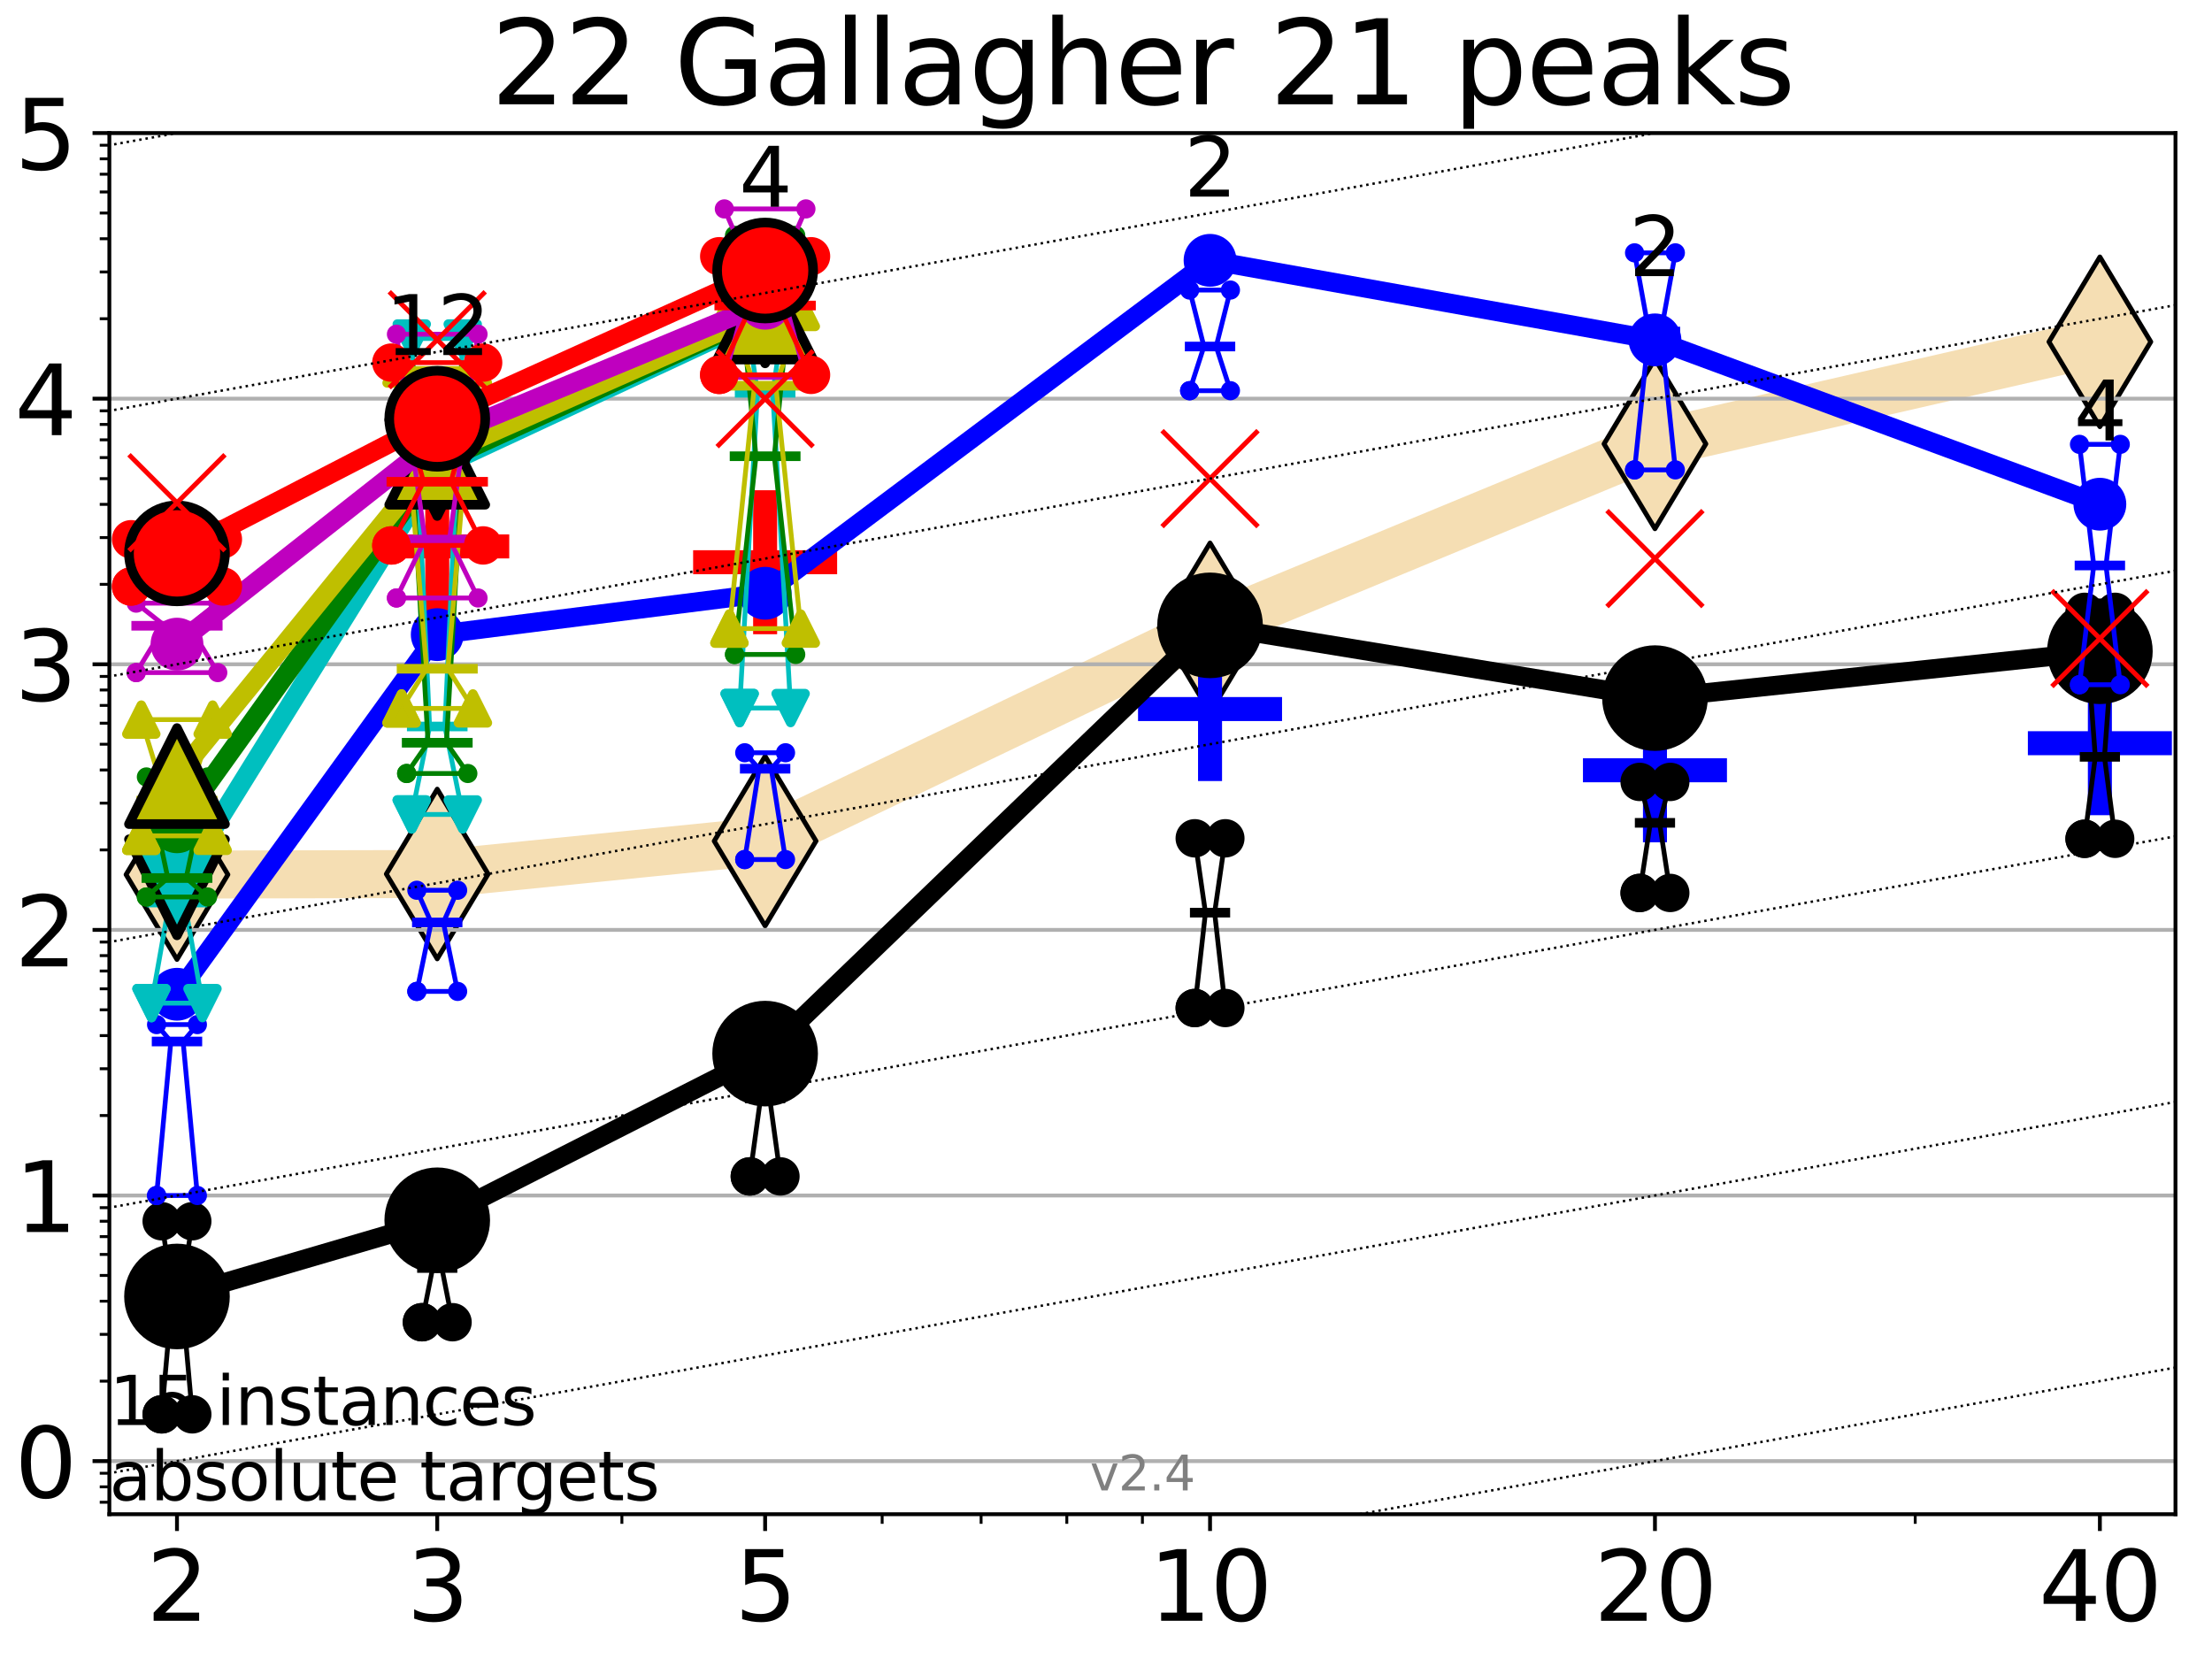 <?xml version="1.0" encoding="utf-8" standalone="no"?>
<!DOCTYPE svg PUBLIC "-//W3C//DTD SVG 1.1//EN"
  "http://www.w3.org/Graphics/SVG/1.1/DTD/svg11.dtd">
<svg height="345.6pt" version="1.1" viewBox="0 0 460.8 345.6" width="460.8pt" xmlns="http://www.w3.org/2000/svg" xmlns:xlink="http://www.w3.org/1999/xlink">
 <defs>
  <style type="text/css">*{stroke-linecap:butt;stroke-linejoin:round;}</style>
 </defs>
 <g id="figure_1">
  <g id="patch_1">
   <path d="M 0 345.6 
L 460.8 345.6 
L 460.8 0 
L 0 0 
z
" style="fill:#ffffff;"/>
  </g>
  <g id="axes_1">
   <g id="patch_2">
    <path d="M 22.78 315.44 
L 453.192 315.44 
L 453.192 27.72 
L 22.78 27.72 
z
" style="fill:#ffffff;"/>
   </g>
   <g id="line2d_1">
    <path clip-path="url(#p2bd7c8a11a)" d="M 36.868 182.194 
L 91.085 182.07 
L 159.39 175.207 
L 252.074 130.794 
L 344.758 92.471 
L 437.443 71.205 
" style="fill:none;stroke:#f5deb3;stroke-linecap:square;stroke-width:10;"/>
    <defs>
     <path d="M 0 17.678 
L 10.607 0 
L 0 -17.678 
L -10.607 0 
z
" id="m9e4e121770" style="stroke:#000000;stroke-linejoin:miter;"/>
    </defs>
    <g clip-path="url(#p2bd7c8a11a)">
     <use style="fill:#f5deb3;stroke:#000000;stroke-linejoin:miter;" x="36.868" xlink:href="#m9e4e121770" y="182.194"/>
     <use style="fill:#f5deb3;stroke:#000000;stroke-linejoin:miter;" x="91.085" xlink:href="#m9e4e121770" y="182.07"/>
     <use style="fill:#f5deb3;stroke:#000000;stroke-linejoin:miter;" x="159.39" xlink:href="#m9e4e121770" y="175.207"/>
     <use style="fill:#f5deb3;stroke:#000000;stroke-linejoin:miter;" x="252.074" xlink:href="#m9e4e121770" y="130.794"/>
     <use style="fill:#f5deb3;stroke:#000000;stroke-linejoin:miter;" x="344.758" xlink:href="#m9e4e121770" y="92.471"/>
     <use style="fill:#f5deb3;stroke:#000000;stroke-linejoin:miter;" x="437.443" xlink:href="#m9e4e121770" y="71.205"/>
    </g>
   </g>
   <g id="line2d_2">
    <defs>
     <path d="M -15 0 
L 15 0 
M 0 15 
L 0 -15 
" id="mbc2127d5a8" style="stroke:#0000ff;stroke-width:5;"/>
    </defs>
    <g clip-path="url(#p2bd7c8a11a)">
     <use style="fill:#0000ff;stroke:#0000ff;stroke-width:5;" x="252.074" xlink:href="#mbc2127d5a8" y="147.704"/>
    </g>
   </g>
   <g id="line2d_3">
    <g clip-path="url(#p2bd7c8a11a)">
     <use style="fill:#0000ff;stroke:#0000ff;stroke-width:5;" x="344.758" xlink:href="#mbc2127d5a8" y="160.468"/>
    </g>
   </g>
   <g id="line2d_4">
    <g clip-path="url(#p2bd7c8a11a)">
     <use style="fill:#0000ff;stroke:#0000ff;stroke-width:5;" x="437.443" xlink:href="#mbc2127d5a8" y="154.825"/>
    </g>
   </g>
   <g id="line2d_5">
    <defs>
     <path d="M -15 0 
L 15 0 
M 0 15 
L 0 -15 
" id="me9a4628de3" style="stroke:#ff0000;stroke-width:5;"/>
    </defs>
    <g clip-path="url(#p2bd7c8a11a)">
     <use style="fill:#ff0000;stroke:#ff0000;stroke-width:5;" x="91.085" xlink:href="#me9a4628de3" y="113.831"/>
    </g>
   </g>
   <g id="line2d_6">
    <g clip-path="url(#p2bd7c8a11a)">
     <use style="fill:#ff0000;stroke:#ff0000;stroke-width:5;" x="159.39" xlink:href="#me9a4628de3" y="117.12"/>
    </g>
   </g>
   <g id="matplotlib.axis_1">
    <g id="xtick_1">
     <g id="line2d_7">
      <defs>
       <path d="M 0 0 
L 0 3.5 
" id="m5927a51864" style="stroke:#000000;stroke-width:0.8;"/>
      </defs>
      <g>
       <use style="stroke:#000000;stroke-width:0.8;" x="36.868" xlink:href="#m5927a51864" y="315.44"/>
      </g>
     </g>
     <g id="text_1">
      <!-- 2 -->
      <g transform="translate(30.506 337.637)scale(0.2 -0.2)">
       <defs>
        <path d="M 1228 531 
L 3431 531 
L 3431 0 
L 469 0 
L 469 531 
Q 828 903 1448 1529 
Q 2069 2156 2228 2338 
Q 2531 2678 2651 2914 
Q 2772 3150 2772 3378 
Q 2772 3750 2511 3984 
Q 2250 4219 1831 4219 
Q 1534 4219 1204 4116 
Q 875 4013 500 3803 
L 500 4441 
Q 881 4594 1212 4672 
Q 1544 4750 1819 4750 
Q 2544 4750 2975 4387 
Q 3406 4025 3406 3419 
Q 3406 3131 3298 2873 
Q 3191 2616 2906 2266 
Q 2828 2175 2409 1742 
Q 1991 1309 1228 531 
z
" id="DejaVuSans-32" transform="scale(0.016)"/>
       </defs>
       <use xlink:href="#DejaVuSans-32"/>
      </g>
     </g>
    </g>
    <g id="xtick_2">
     <g id="line2d_8">
      <g>
       <use style="stroke:#000000;stroke-width:0.8;" x="91.085" xlink:href="#m5927a51864" y="315.44"/>
      </g>
     </g>
     <g id="text_2">
      <!-- 3 -->
      <g transform="translate(84.723 337.637)scale(0.2 -0.2)">
       <defs>
        <path d="M 2597 2516 
Q 3050 2419 3304 2112 
Q 3559 1806 3559 1356 
Q 3559 666 3084 287 
Q 2609 -91 1734 -91 
Q 1441 -91 1130 -33 
Q 819 25 488 141 
L 488 750 
Q 750 597 1062 519 
Q 1375 441 1716 441 
Q 2309 441 2620 675 
Q 2931 909 2931 1356 
Q 2931 1769 2642 2001 
Q 2353 2234 1838 2234 
L 1294 2234 
L 1294 2753 
L 1863 2753 
Q 2328 2753 2575 2939 
Q 2822 3125 2822 3475 
Q 2822 3834 2567 4026 
Q 2313 4219 1838 4219 
Q 1578 4219 1281 4162 
Q 984 4106 628 3988 
L 628 4550 
Q 988 4650 1302 4700 
Q 1616 4750 1894 4750 
Q 2613 4750 3031 4423 
Q 3450 4097 3450 3541 
Q 3450 3153 3228 2886 
Q 3006 2619 2597 2516 
z
" id="DejaVuSans-33" transform="scale(0.016)"/>
       </defs>
       <use xlink:href="#DejaVuSans-33"/>
      </g>
     </g>
    </g>
    <g id="xtick_3">
     <g id="line2d_9">
      <g>
       <use style="stroke:#000000;stroke-width:0.8;" x="159.39" xlink:href="#m5927a51864" y="315.44"/>
      </g>
     </g>
     <g id="text_3">
      <!-- 5 -->
      <g transform="translate(153.028 337.637)scale(0.2 -0.2)">
       <defs>
        <path d="M 691 4666 
L 3169 4666 
L 3169 4134 
L 1269 4134 
L 1269 2991 
Q 1406 3038 1543 3061 
Q 1681 3084 1819 3084 
Q 2600 3084 3056 2656 
Q 3513 2228 3513 1497 
Q 3513 744 3044 326 
Q 2575 -91 1722 -91 
Q 1428 -91 1123 -41 
Q 819 9 494 109 
L 494 744 
Q 775 591 1075 516 
Q 1375 441 1709 441 
Q 2250 441 2565 725 
Q 2881 1009 2881 1497 
Q 2881 1984 2565 2268 
Q 2250 2553 1709 2553 
Q 1456 2553 1204 2497 
Q 953 2441 691 2322 
L 691 4666 
z
" id="DejaVuSans-35" transform="scale(0.016)"/>
       </defs>
       <use xlink:href="#DejaVuSans-35"/>
      </g>
     </g>
    </g>
    <g id="xtick_4">
     <g id="line2d_10">
      <g>
       <use style="stroke:#000000;stroke-width:0.8;" x="252.074" xlink:href="#m5927a51864" y="315.44"/>
      </g>
     </g>
     <g id="text_4">
      <!-- 10 -->
      <g transform="translate(239.349 337.637)scale(0.2 -0.2)">
       <defs>
        <path d="M 794 531 
L 1825 531 
L 1825 4091 
L 703 3866 
L 703 4441 
L 1819 4666 
L 2450 4666 
L 2450 531 
L 3481 531 
L 3481 0 
L 794 0 
L 794 531 
z
" id="DejaVuSans-31" transform="scale(0.016)"/>
        <path d="M 2034 4250 
Q 1547 4250 1301 3770 
Q 1056 3291 1056 2328 
Q 1056 1369 1301 889 
Q 1547 409 2034 409 
Q 2525 409 2770 889 
Q 3016 1369 3016 2328 
Q 3016 3291 2770 3770 
Q 2525 4250 2034 4250 
z
M 2034 4750 
Q 2819 4750 3233 4129 
Q 3647 3509 3647 2328 
Q 3647 1150 3233 529 
Q 2819 -91 2034 -91 
Q 1250 -91 836 529 
Q 422 1150 422 2328 
Q 422 3509 836 4129 
Q 1250 4750 2034 4750 
z
" id="DejaVuSans-30" transform="scale(0.016)"/>
       </defs>
       <use xlink:href="#DejaVuSans-31"/>
       <use x="63.623" xlink:href="#DejaVuSans-30"/>
      </g>
     </g>
    </g>
    <g id="xtick_5">
     <g id="line2d_11">
      <g>
       <use style="stroke:#000000;stroke-width:0.8;" x="344.758" xlink:href="#m5927a51864" y="315.44"/>
      </g>
     </g>
     <g id="text_5">
      <!-- 20 -->
      <g transform="translate(332.033 337.637)scale(0.2 -0.2)">
       <use xlink:href="#DejaVuSans-32"/>
       <use x="63.623" xlink:href="#DejaVuSans-30"/>
      </g>
     </g>
    </g>
    <g id="xtick_6">
     <g id="line2d_12">
      <g>
       <use style="stroke:#000000;stroke-width:0.8;" x="437.443" xlink:href="#m5927a51864" y="315.44"/>
      </g>
     </g>
     <g id="text_6">
      <!-- 40 -->
      <g transform="translate(424.718 337.637)scale(0.2 -0.2)">
       <defs>
        <path d="M 2419 4116 
L 825 1625 
L 2419 1625 
L 2419 4116 
z
M 2253 4666 
L 3047 4666 
L 3047 1625 
L 3713 1625 
L 3713 1100 
L 3047 1100 
L 3047 0 
L 2419 0 
L 2419 1100 
L 313 1100 
L 313 1709 
L 2253 4666 
z
" id="DejaVuSans-34" transform="scale(0.016)"/>
       </defs>
       <use xlink:href="#DejaVuSans-34"/>
       <use x="63.623" xlink:href="#DejaVuSans-30"/>
      </g>
     </g>
    </g>
    <g id="xtick_7">
     <g id="line2d_13">
      <defs>
       <path d="M 0 0 
L 0 2 
" id="mc111142ffd" style="stroke:#000000;stroke-width:0.6;"/>
      </defs>
      <g>
       <use style="stroke:#000000;stroke-width:0.6;" x="129.552" xlink:href="#mc111142ffd" y="315.44"/>
      </g>
     </g>
    </g>
    <g id="xtick_8">
     <g id="line2d_14">
      <g>
       <use style="stroke:#000000;stroke-width:0.6;" x="183.769" xlink:href="#mc111142ffd" y="315.44"/>
      </g>
     </g>
    </g>
    <g id="xtick_9">
     <g id="line2d_15">
      <g>
       <use style="stroke:#000000;stroke-width:0.6;" x="204.381" xlink:href="#mc111142ffd" y="315.44"/>
      </g>
     </g>
    </g>
    <g id="xtick_10">
     <g id="line2d_16">
      <g>
       <use style="stroke:#000000;stroke-width:0.6;" x="222.237" xlink:href="#mc111142ffd" y="315.44"/>
      </g>
     </g>
    </g>
    <g id="xtick_11">
     <g id="line2d_17">
      <g>
       <use style="stroke:#000000;stroke-width:0.6;" x="237.986" xlink:href="#mc111142ffd" y="315.44"/>
      </g>
     </g>
    </g>
    <g id="xtick_12">
     <g id="line2d_18">
      <g>
       <use style="stroke:#000000;stroke-width:0.6;" x="398.975" xlink:href="#mc111142ffd" y="315.44"/>
      </g>
     </g>
    </g>
   </g>
   <g id="matplotlib.axis_2">
    <g id="ytick_1">
     <g id="line2d_19">
      <path clip-path="url(#p2bd7c8a11a)" d="M 22.78 304.374 
L 453.192 304.374 
" style="fill:none;stroke:#b0b0b0;stroke-linecap:square;stroke-width:0.8;"/>
     </g>
     <g id="line2d_20">
      <defs>
       <path d="M 0 0 
L -3.5 0 
" id="m52402caf91" style="stroke:#000000;stroke-width:0.8;"/>
      </defs>
      <g>
       <use style="stroke:#000000;stroke-width:0.8;" x="22.78" xlink:href="#m52402caf91" y="304.374"/>
      </g>
     </g>
     <g id="text_7">
      <!-- 0 -->
      <g transform="translate(3.055 311.972)scale(0.2 -0.2)">
       <use xlink:href="#DejaVuSans-30"/>
      </g>
     </g>
    </g>
    <g id="ytick_2">
     <g id="line2d_21">
      <path clip-path="url(#p2bd7c8a11a)" d="M 22.78 249.043 
L 453.192 249.043 
" style="fill:none;stroke:#b0b0b0;stroke-linecap:square;stroke-width:0.8;"/>
     </g>
     <g id="line2d_22">
      <g>
       <use style="stroke:#000000;stroke-width:0.8;" x="22.78" xlink:href="#m52402caf91" y="249.043"/>
      </g>
     </g>
     <g id="text_8">
      <!-- 1 -->
      <g transform="translate(3.055 256.642)scale(0.2 -0.2)">
       <use xlink:href="#DejaVuSans-31"/>
      </g>
     </g>
    </g>
    <g id="ytick_3">
     <g id="line2d_23">
      <path clip-path="url(#p2bd7c8a11a)" d="M 22.78 193.712 
L 453.192 193.712 
" style="fill:none;stroke:#b0b0b0;stroke-linecap:square;stroke-width:0.8;"/>
     </g>
     <g id="line2d_24">
      <g>
       <use style="stroke:#000000;stroke-width:0.8;" x="22.78" xlink:href="#m52402caf91" y="193.712"/>
      </g>
     </g>
     <g id="text_9">
      <!-- 2 -->
      <g transform="translate(3.055 201.311)scale(0.2 -0.2)">
       <use xlink:href="#DejaVuSans-32"/>
      </g>
     </g>
    </g>
    <g id="ytick_4">
     <g id="line2d_25">
      <path clip-path="url(#p2bd7c8a11a)" d="M 22.78 138.382 
L 453.192 138.382 
" style="fill:none;stroke:#b0b0b0;stroke-linecap:square;stroke-width:0.8;"/>
     </g>
     <g id="line2d_26">
      <g>
       <use style="stroke:#000000;stroke-width:0.8;" x="22.78" xlink:href="#m52402caf91" y="138.382"/>
      </g>
     </g>
     <g id="text_10">
      <!-- 3 -->
      <g transform="translate(3.055 145.98)scale(0.2 -0.2)">
       <use xlink:href="#DejaVuSans-33"/>
      </g>
     </g>
    </g>
    <g id="ytick_5">
     <g id="line2d_27">
      <path clip-path="url(#p2bd7c8a11a)" d="M 22.78 83.051 
L 453.192 83.051 
" style="fill:none;stroke:#b0b0b0;stroke-linecap:square;stroke-width:0.8;"/>
     </g>
     <g id="line2d_28">
      <g>
       <use style="stroke:#000000;stroke-width:0.8;" x="22.78" xlink:href="#m52402caf91" y="83.051"/>
      </g>
     </g>
     <g id="text_11">
      <!-- 4 -->
      <g transform="translate(3.055 90.649)scale(0.2 -0.2)">
       <use xlink:href="#DejaVuSans-34"/>
      </g>
     </g>
    </g>
    <g id="ytick_6">
     <g id="line2d_29">
      <path clip-path="url(#p2bd7c8a11a)" d="M 22.78 27.72 
L 453.192 27.72 
" style="fill:none;stroke:#b0b0b0;stroke-linecap:square;stroke-width:0.8;"/>
     </g>
     <g id="line2d_30">
      <g>
       <use style="stroke:#000000;stroke-width:0.8;" x="22.78" xlink:href="#m52402caf91" y="27.72"/>
      </g>
     </g>
     <g id="text_12">
      <!-- 5 -->
      <g transform="translate(3.055 35.318)scale(0.2 -0.2)">
       <use xlink:href="#DejaVuSans-35"/>
      </g>
     </g>
    </g>
    <g id="ytick_7">
     <g id="line2d_31">
      <defs>
       <path d="M 0 0 
L -2 0 
" id="mfa17deab85" style="stroke:#000000;stroke-width:0.6;"/>
      </defs>
      <g>
       <use style="stroke:#000000;stroke-width:0.6;" x="22.78" xlink:href="#mfa17deab85" y="312.945"/>
      </g>
     </g>
    </g>
    <g id="ytick_8">
     <g id="line2d_32">
      <g>
       <use style="stroke:#000000;stroke-width:0.6;" x="22.78" xlink:href="#mfa17deab85" y="309.736"/>
      </g>
     </g>
    </g>
    <g id="ytick_9">
     <g id="line2d_33">
      <g>
       <use style="stroke:#000000;stroke-width:0.6;" x="22.78" xlink:href="#mfa17deab85" y="306.906"/>
      </g>
     </g>
    </g>
    <g id="ytick_10">
     <g id="line2d_34">
      <g>
       <use style="stroke:#000000;stroke-width:0.6;" x="22.78" xlink:href="#mfa17deab85" y="287.718"/>
      </g>
     </g>
    </g>
    <g id="ytick_11">
     <g id="line2d_35">
      <g>
       <use style="stroke:#000000;stroke-width:0.6;" x="22.78" xlink:href="#mfa17deab85" y="277.974"/>
      </g>
     </g>
    </g>
    <g id="ytick_12">
     <g id="line2d_36">
      <g>
       <use style="stroke:#000000;stroke-width:0.6;" x="22.78" xlink:href="#mfa17deab85" y="271.061"/>
      </g>
     </g>
    </g>
    <g id="ytick_13">
     <g id="line2d_37">
      <g>
       <use style="stroke:#000000;stroke-width:0.6;" x="22.78" xlink:href="#mfa17deab85" y="265.699"/>
      </g>
     </g>
    </g>
    <g id="ytick_14">
     <g id="line2d_38">
      <g>
       <use style="stroke:#000000;stroke-width:0.6;" x="22.78" xlink:href="#mfa17deab85" y="261.318"/>
      </g>
     </g>
    </g>
    <g id="ytick_15">
     <g id="line2d_39">
      <g>
       <use style="stroke:#000000;stroke-width:0.6;" x="22.78" xlink:href="#mfa17deab85" y="257.614"/>
      </g>
     </g>
    </g>
    <g id="ytick_16">
     <g id="line2d_40">
      <g>
       <use style="stroke:#000000;stroke-width:0.6;" x="22.78" xlink:href="#mfa17deab85" y="254.405"/>
      </g>
     </g>
    </g>
    <g id="ytick_17">
     <g id="line2d_41">
      <g>
       <use style="stroke:#000000;stroke-width:0.6;" x="22.78" xlink:href="#mfa17deab85" y="251.575"/>
      </g>
     </g>
    </g>
    <g id="ytick_18">
     <g id="line2d_42">
      <g>
       <use style="stroke:#000000;stroke-width:0.6;" x="22.78" xlink:href="#mfa17deab85" y="232.387"/>
      </g>
     </g>
    </g>
    <g id="ytick_19">
     <g id="line2d_43">
      <g>
       <use style="stroke:#000000;stroke-width:0.6;" x="22.78" xlink:href="#mfa17deab85" y="222.644"/>
      </g>
     </g>
    </g>
    <g id="ytick_20">
     <g id="line2d_44">
      <g>
       <use style="stroke:#000000;stroke-width:0.6;" x="22.78" xlink:href="#mfa17deab85" y="215.731"/>
      </g>
     </g>
    </g>
    <g id="ytick_21">
     <g id="line2d_45">
      <g>
       <use style="stroke:#000000;stroke-width:0.6;" x="22.78" xlink:href="#mfa17deab85" y="210.369"/>
      </g>
     </g>
    </g>
    <g id="ytick_22">
     <g id="line2d_46">
      <g>
       <use style="stroke:#000000;stroke-width:0.6;" x="22.78" xlink:href="#mfa17deab85" y="205.987"/>
      </g>
     </g>
    </g>
    <g id="ytick_23">
     <g id="line2d_47">
      <g>
       <use style="stroke:#000000;stroke-width:0.6;" x="22.78" xlink:href="#mfa17deab85" y="202.283"/>
      </g>
     </g>
    </g>
    <g id="ytick_24">
     <g id="line2d_48">
      <g>
       <use style="stroke:#000000;stroke-width:0.6;" x="22.78" xlink:href="#mfa17deab85" y="199.074"/>
      </g>
     </g>
    </g>
    <g id="ytick_25">
     <g id="line2d_49">
      <g>
       <use style="stroke:#000000;stroke-width:0.6;" x="22.78" xlink:href="#mfa17deab85" y="196.244"/>
      </g>
     </g>
    </g>
    <g id="ytick_26">
     <g id="line2d_50">
      <g>
       <use style="stroke:#000000;stroke-width:0.6;" x="22.78" xlink:href="#mfa17deab85" y="177.056"/>
      </g>
     </g>
    </g>
    <g id="ytick_27">
     <g id="line2d_51">
      <g>
       <use style="stroke:#000000;stroke-width:0.6;" x="22.78" xlink:href="#mfa17deab85" y="167.313"/>
      </g>
     </g>
    </g>
    <g id="ytick_28">
     <g id="line2d_52">
      <g>
       <use style="stroke:#000000;stroke-width:0.6;" x="22.78" xlink:href="#mfa17deab85" y="160.4"/>
      </g>
     </g>
    </g>
    <g id="ytick_29">
     <g id="line2d_53">
      <g>
       <use style="stroke:#000000;stroke-width:0.6;" x="22.78" xlink:href="#mfa17deab85" y="155.038"/>
      </g>
     </g>
    </g>
    <g id="ytick_30">
     <g id="line2d_54">
      <g>
       <use style="stroke:#000000;stroke-width:0.6;" x="22.78" xlink:href="#mfa17deab85" y="150.657"/>
      </g>
     </g>
    </g>
    <g id="ytick_31">
     <g id="line2d_55">
      <g>
       <use style="stroke:#000000;stroke-width:0.6;" x="22.78" xlink:href="#mfa17deab85" y="146.952"/>
      </g>
     </g>
    </g>
    <g id="ytick_32">
     <g id="line2d_56">
      <g>
       <use style="stroke:#000000;stroke-width:0.6;" x="22.78" xlink:href="#mfa17deab85" y="143.744"/>
      </g>
     </g>
    </g>
    <g id="ytick_33">
     <g id="line2d_57">
      <g>
       <use style="stroke:#000000;stroke-width:0.6;" x="22.78" xlink:href="#mfa17deab85" y="140.913"/>
      </g>
     </g>
    </g>
    <g id="ytick_34">
     <g id="line2d_58">
      <g>
       <use style="stroke:#000000;stroke-width:0.6;" x="22.78" xlink:href="#mfa17deab85" y="121.725"/>
      </g>
     </g>
    </g>
    <g id="ytick_35">
     <g id="line2d_59">
      <g>
       <use style="stroke:#000000;stroke-width:0.6;" x="22.78" xlink:href="#mfa17deab85" y="111.982"/>
      </g>
     </g>
    </g>
    <g id="ytick_36">
     <g id="line2d_60">
      <g>
       <use style="stroke:#000000;stroke-width:0.6;" x="22.78" xlink:href="#mfa17deab85" y="105.069"/>
      </g>
     </g>
    </g>
    <g id="ytick_37">
     <g id="line2d_61">
      <g>
       <use style="stroke:#000000;stroke-width:0.6;" x="22.78" xlink:href="#mfa17deab85" y="99.707"/>
      </g>
     </g>
    </g>
    <g id="ytick_38">
     <g id="line2d_62">
      <g>
       <use style="stroke:#000000;stroke-width:0.6;" x="22.78" xlink:href="#mfa17deab85" y="95.326"/>
      </g>
     </g>
    </g>
    <g id="ytick_39">
     <g id="line2d_63">
      <g>
       <use style="stroke:#000000;stroke-width:0.6;" x="22.78" xlink:href="#mfa17deab85" y="91.622"/>
      </g>
     </g>
    </g>
    <g id="ytick_40">
     <g id="line2d_64">
      <g>
       <use style="stroke:#000000;stroke-width:0.6;" x="22.78" xlink:href="#mfa17deab85" y="88.413"/>
      </g>
     </g>
    </g>
    <g id="ytick_41">
     <g id="line2d_65">
      <g>
       <use style="stroke:#000000;stroke-width:0.6;" x="22.78" xlink:href="#mfa17deab85" y="85.583"/>
      </g>
     </g>
    </g>
    <g id="ytick_42">
     <g id="line2d_66">
      <g>
       <use style="stroke:#000000;stroke-width:0.6;" x="22.78" xlink:href="#mfa17deab85" y="66.395"/>
      </g>
     </g>
    </g>
    <g id="ytick_43">
     <g id="line2d_67">
      <g>
       <use style="stroke:#000000;stroke-width:0.6;" x="22.78" xlink:href="#mfa17deab85" y="56.651"/>
      </g>
     </g>
    </g>
    <g id="ytick_44">
     <g id="line2d_68">
      <g>
       <use style="stroke:#000000;stroke-width:0.6;" x="22.78" xlink:href="#mfa17deab85" y="49.738"/>
      </g>
     </g>
    </g>
    <g id="ytick_45">
     <g id="line2d_69">
      <g>
       <use style="stroke:#000000;stroke-width:0.6;" x="22.78" xlink:href="#mfa17deab85" y="44.376"/>
      </g>
     </g>
    </g>
    <g id="ytick_46">
     <g id="line2d_70">
      <g>
       <use style="stroke:#000000;stroke-width:0.6;" x="22.78" xlink:href="#mfa17deab85" y="39.995"/>
      </g>
     </g>
    </g>
    <g id="ytick_47">
     <g id="line2d_71">
      <g>
       <use style="stroke:#000000;stroke-width:0.6;" x="22.78" xlink:href="#mfa17deab85" y="36.291"/>
      </g>
     </g>
    </g>
    <g id="ytick_48">
     <g id="line2d_72">
      <g>
       <use style="stroke:#000000;stroke-width:0.6;" x="22.78" xlink:href="#mfa17deab85" y="33.082"/>
      </g>
     </g>
    </g>
    <g id="ytick_49">
     <g id="line2d_73">
      <g>
       <use style="stroke:#000000;stroke-width:0.6;" x="22.78" xlink:href="#mfa17deab85" y="30.252"/>
      </g>
     </g>
    </g>
   </g>
   <g id="line2d_74">
    <path clip-path="url(#p2bd7c8a11a)" d="M 33.682 294.631 
L 35.912 269.605 
L 33.682 254.405 
L 40.054 254.405 
L 37.824 269.605 
L 40.054 294.631 
L 33.682 294.631 
" style="fill:none;stroke:#000000;stroke-linecap:square;"/>
   </g>
   <g id="line2d_75">
    <path clip-path="url(#p2bd7c8a11a)" d="M 33.682 294.631 
L 40.054 294.631 
L 40.054 254.405 
L 33.682 254.405 
L 33.682 294.631 
" style="fill:none;"/>
    <defs>
     <path d="M 0 3 
C 0.796 3 1.559 2.684 2.121 2.121 
C 2.684 1.559 3 0.796 3 0 
C 3 -0.796 2.684 -1.559 2.121 -2.121 
C 1.559 -2.684 0.796 -3 0 -3 
C -0.796 -3 -1.559 -2.684 -2.121 -2.121 
C -2.684 -1.559 -3 -0.796 -3 0 
C -3 0.796 -2.684 1.559 -2.121 2.121 
C -1.559 2.684 -0.796 3 0 3 
z
" id="m359502a722" style="stroke:#000000;stroke-width:2;"/>
    </defs>
    <g clip-path="url(#p2bd7c8a11a)">
     <use style="stroke:#000000;stroke-width:2;" x="33.682" xlink:href="#m359502a722" y="294.631"/>
     <use style="stroke:#000000;stroke-width:2;" x="40.054" xlink:href="#m359502a722" y="294.631"/>
     <use style="stroke:#000000;stroke-width:2;" x="40.054" xlink:href="#m359502a722" y="254.405"/>
     <use style="stroke:#000000;stroke-width:2;" x="33.682" xlink:href="#m359502a722" y="254.405"/>
     <use style="stroke:#000000;stroke-width:2;" x="33.682" xlink:href="#m359502a722" y="294.631"/>
    </g>
   </g>
   <g id="line2d_76">
    <path clip-path="url(#p2bd7c8a11a)" d="M 33.682 269.605 
L 40.054 269.605 
" style="fill:none;stroke:#000000;stroke-linecap:square;stroke-width:2;"/>
   </g>
   <g id="line2d_77">
    <path clip-path="url(#p2bd7c8a11a)" d="M 87.899 275.443 
L 90.129 264.148 
L 87.899 249.858 
L 94.271 249.858 
L 92.041 264.148 
L 94.271 275.443 
L 87.899 275.443 
" style="fill:none;stroke:#000000;stroke-linecap:square;"/>
   </g>
   <g id="line2d_78">
    <path clip-path="url(#p2bd7c8a11a)" d="M 87.899 275.443 
L 94.271 275.443 
L 94.271 249.858 
L 87.899 249.858 
L 87.899 275.443 
" style="fill:none;"/>
    <g clip-path="url(#p2bd7c8a11a)">
     <use style="stroke:#000000;stroke-width:2;" x="87.899" xlink:href="#m359502a722" y="275.443"/>
     <use style="stroke:#000000;stroke-width:2;" x="94.271" xlink:href="#m359502a722" y="275.443"/>
     <use style="stroke:#000000;stroke-width:2;" x="94.271" xlink:href="#m359502a722" y="249.858"/>
     <use style="stroke:#000000;stroke-width:2;" x="87.899" xlink:href="#m359502a722" y="249.858"/>
     <use style="stroke:#000000;stroke-width:2;" x="87.899" xlink:href="#m359502a722" y="275.443"/>
    </g>
   </g>
   <g id="line2d_79">
    <path clip-path="url(#p2bd7c8a11a)" d="M 87.899 264.148 
L 94.271 264.148 
" style="fill:none;stroke:#000000;stroke-linecap:square;stroke-width:2;"/>
   </g>
   <g id="line2d_80">
    <path clip-path="url(#p2bd7c8a11a)" d="M 156.204 245.066 
L 158.434 228.82 
L 156.204 215.373 
L 162.576 215.373 
L 160.346 228.82 
L 162.576 245.066 
L 156.204 245.066 
" style="fill:none;stroke:#000000;stroke-linecap:square;"/>
   </g>
   <g id="line2d_81">
    <path clip-path="url(#p2bd7c8a11a)" d="M 156.204 245.066 
L 162.576 245.066 
L 162.576 215.373 
L 156.204 215.373 
L 156.204 245.066 
" style="fill:none;"/>
    <g clip-path="url(#p2bd7c8a11a)">
     <use style="stroke:#000000;stroke-width:2;" x="156.204" xlink:href="#m359502a722" y="245.066"/>
     <use style="stroke:#000000;stroke-width:2;" x="162.576" xlink:href="#m359502a722" y="245.066"/>
     <use style="stroke:#000000;stroke-width:2;" x="162.576" xlink:href="#m359502a722" y="215.373"/>
     <use style="stroke:#000000;stroke-width:2;" x="156.204" xlink:href="#m359502a722" y="215.373"/>
     <use style="stroke:#000000;stroke-width:2;" x="156.204" xlink:href="#m359502a722" y="245.066"/>
    </g>
   </g>
   <g id="line2d_82">
    <path clip-path="url(#p2bd7c8a11a)" d="M 156.204 228.82 
L 162.576 228.82 
" style="fill:none;stroke:#000000;stroke-linecap:square;stroke-width:2;"/>
   </g>
   <g id="line2d_83">
    <path clip-path="url(#p2bd7c8a11a)" d="M 248.888 209.987 
L 251.118 190.125 
L 248.888 174.635 
L 255.26 174.635 
L 253.03 190.125 
L 255.26 209.987 
L 248.888 209.987 
" style="fill:none;stroke:#000000;stroke-linecap:square;"/>
   </g>
   <g id="line2d_84">
    <path clip-path="url(#p2bd7c8a11a)" d="M 248.888 209.987 
L 255.26 209.987 
L 255.26 174.635 
L 248.888 174.635 
L 248.888 209.987 
" style="fill:none;"/>
    <g clip-path="url(#p2bd7c8a11a)">
     <use style="stroke:#000000;stroke-width:2;" x="248.888" xlink:href="#m359502a722" y="209.987"/>
     <use style="stroke:#000000;stroke-width:2;" x="255.26" xlink:href="#m359502a722" y="209.987"/>
     <use style="stroke:#000000;stroke-width:2;" x="255.26" xlink:href="#m359502a722" y="174.635"/>
     <use style="stroke:#000000;stroke-width:2;" x="248.888" xlink:href="#m359502a722" y="174.635"/>
     <use style="stroke:#000000;stroke-width:2;" x="248.888" xlink:href="#m359502a722" y="209.987"/>
    </g>
   </g>
   <g id="line2d_85">
    <path clip-path="url(#p2bd7c8a11a)" d="M 248.888 190.125 
L 255.26 190.125 
" style="fill:none;stroke:#000000;stroke-linecap:square;stroke-width:2;"/>
   </g>
   <g id="line2d_86">
    <path clip-path="url(#p2bd7c8a11a)" d="M 341.572 186.016 
L 343.803 171.407 
L 341.572 162.888 
L 347.945 162.888 
L 345.714 171.407 
L 347.945 186.016 
L 341.572 186.016 
" style="fill:none;stroke:#000000;stroke-linecap:square;"/>
   </g>
   <g id="line2d_87">
    <path clip-path="url(#p2bd7c8a11a)" d="M 341.572 186.016 
L 347.945 186.016 
L 347.945 162.888 
L 341.572 162.888 
L 341.572 186.016 
" style="fill:none;"/>
    <g clip-path="url(#p2bd7c8a11a)">
     <use style="stroke:#000000;stroke-width:2;" x="341.572" xlink:href="#m359502a722" y="186.016"/>
     <use style="stroke:#000000;stroke-width:2;" x="347.945" xlink:href="#m359502a722" y="186.016"/>
     <use style="stroke:#000000;stroke-width:2;" x="347.945" xlink:href="#m359502a722" y="162.888"/>
     <use style="stroke:#000000;stroke-width:2;" x="341.572" xlink:href="#m359502a722" y="162.888"/>
     <use style="stroke:#000000;stroke-width:2;" x="341.572" xlink:href="#m359502a722" y="186.016"/>
    </g>
   </g>
   <g id="line2d_88">
    <path clip-path="url(#p2bd7c8a11a)" d="M 341.572 171.407 
L 347.945 171.407 
" style="fill:none;stroke:#000000;stroke-linecap:square;stroke-width:2;"/>
   </g>
   <g id="line2d_89">
    <path clip-path="url(#p2bd7c8a11a)" d="M 434.257 174.736 
L 436.487 157.668 
L 434.257 127.461 
L 440.629 127.461 
L 438.398 157.668 
L 440.629 174.736 
L 434.257 174.736 
" style="fill:none;stroke:#000000;stroke-linecap:square;"/>
   </g>
   <g id="line2d_90">
    <path clip-path="url(#p2bd7c8a11a)" d="M 434.257 174.736 
L 440.629 174.736 
L 440.629 127.461 
L 434.257 127.461 
L 434.257 174.736 
" style="fill:none;"/>
    <g clip-path="url(#p2bd7c8a11a)">
     <use style="stroke:#000000;stroke-width:2;" x="434.257" xlink:href="#m359502a722" y="174.736"/>
     <use style="stroke:#000000;stroke-width:2;" x="440.629" xlink:href="#m359502a722" y="174.736"/>
     <use style="stroke:#000000;stroke-width:2;" x="440.629" xlink:href="#m359502a722" y="127.461"/>
     <use style="stroke:#000000;stroke-width:2;" x="434.257" xlink:href="#m359502a722" y="127.461"/>
     <use style="stroke:#000000;stroke-width:2;" x="434.257" xlink:href="#m359502a722" y="174.736"/>
    </g>
   </g>
   <g id="line2d_91">
    <path clip-path="url(#p2bd7c8a11a)" d="M 434.257 157.668 
L 440.629 157.668 
" style="fill:none;stroke:#000000;stroke-linecap:square;stroke-width:2;"/>
   </g>
   <g id="line2d_92">
    <path clip-path="url(#p2bd7c8a11a)" d="M 36.868 270.08 
L 91.085 254.206 
" style="fill:none;stroke:#000000;stroke-linecap:square;stroke-width:4;"/>
   </g>
   <g id="line2d_93">
    <path clip-path="url(#p2bd7c8a11a)" d="M 91.085 254.206 
L 159.39 219.486 
" style="fill:none;stroke:#000000;stroke-linecap:square;stroke-width:4;"/>
   </g>
   <g id="line2d_94">
    <path clip-path="url(#p2bd7c8a11a)" d="M 159.39 219.486 
L 252.074 130.274 
" style="fill:none;stroke:#000000;stroke-linecap:square;stroke-width:4;"/>
   </g>
   <g id="line2d_95">
    <path clip-path="url(#p2bd7c8a11a)" d="M 252.074 130.274 
L 344.758 145.432 
" style="fill:none;stroke:#000000;stroke-linecap:square;stroke-width:4;"/>
   </g>
   <g id="line2d_96">
    <path clip-path="url(#p2bd7c8a11a)" d="M 344.758 145.432 
L 437.443 135.673 
" style="fill:none;stroke:#000000;stroke-linecap:square;stroke-width:4;"/>
   </g>
   <g id="line2d_97">
    <path clip-path="url(#p2bd7c8a11a)" d="M 36.868 270.08 
L 91.085 254.206 
L 159.39 219.486 
L 252.074 130.274 
L 344.758 145.432 
L 437.443 135.673 
" style="fill:none;"/>
    <defs>
     <path d="M 0 10 
C 2.652 10 5.196 8.946 7.071 7.071 
C 8.946 5.196 10 2.652 10 0 
C 10 -2.652 8.946 -5.196 7.071 -7.071 
C 5.196 -8.946 2.652 -10 0 -10 
C -2.652 -10 -5.196 -8.946 -7.071 -7.071 
C -8.946 -5.196 -10 -2.652 -10 0 
C -10 2.652 -8.946 5.196 -7.071 7.071 
C -5.196 8.946 -2.652 10 0 10 
z
" id="m2766cca29a" style="stroke:#000000;stroke-width:2;"/>
    </defs>
    <g clip-path="url(#p2bd7c8a11a)">
     <use style="stroke:#000000;stroke-width:2;" x="36.868" xlink:href="#m2766cca29a" y="270.08"/>
     <use style="stroke:#000000;stroke-width:2;" x="91.085" xlink:href="#m2766cca29a" y="254.206"/>
     <use style="stroke:#000000;stroke-width:2;" x="159.39" xlink:href="#m2766cca29a" y="219.486"/>
     <use style="stroke:#000000;stroke-width:2;" x="252.074" xlink:href="#m2766cca29a" y="130.274"/>
     <use style="stroke:#000000;stroke-width:2;" x="344.758" xlink:href="#m2766cca29a" y="145.432"/>
     <use style="stroke:#000000;stroke-width:2;" x="437.443" xlink:href="#m2766cca29a" y="135.673"/>
    </g>
   </g>
   <g id="line2d_98">
    <path clip-path="url(#p2bd7c8a11a)" d="M 32.62 249.043 
L 35.594 216.963 
L 32.62 213.44 
L 41.116 213.44 
L 38.143 216.963 
L 41.116 249.043 
L 32.62 249.043 
" style="fill:none;stroke:#0000ff;stroke-linecap:square;"/>
   </g>
   <g id="line2d_99">
    <path clip-path="url(#p2bd7c8a11a)" d="M 32.62 249.043 
L 41.116 249.043 
L 41.116 213.44 
L 32.62 213.44 
L 32.62 249.043 
" style="fill:none;"/>
    <defs>
     <path d="M 0 1.5 
C 0.398 1.5 0.779 1.342 1.061 1.061 
C 1.342 0.779 1.5 0.398 1.5 0 
C 1.5 -0.398 1.342 -0.779 1.061 -1.061 
C 0.779 -1.342 0.398 -1.5 0 -1.5 
C -0.398 -1.5 -0.779 -1.342 -1.061 -1.061 
C -1.342 -0.779 -1.5 -0.398 -1.5 0 
C -1.5 0.398 -1.342 0.779 -1.061 1.061 
C -0.779 1.342 -0.398 1.5 0 1.5 
z
" id="m14da7c0c67" style="stroke:#0000ff;"/>
    </defs>
    <g clip-path="url(#p2bd7c8a11a)">
     <use style="fill:#0000ff;stroke:#0000ff;" x="32.62" xlink:href="#m14da7c0c67" y="249.043"/>
     <use style="fill:#0000ff;stroke:#0000ff;" x="41.116" xlink:href="#m14da7c0c67" y="249.043"/>
     <use style="fill:#0000ff;stroke:#0000ff;" x="41.116" xlink:href="#m14da7c0c67" y="213.44"/>
     <use style="fill:#0000ff;stroke:#0000ff;" x="32.62" xlink:href="#m14da7c0c67" y="213.44"/>
     <use style="fill:#0000ff;stroke:#0000ff;" x="32.62" xlink:href="#m14da7c0c67" y="249.043"/>
    </g>
   </g>
   <g id="line2d_100">
    <path clip-path="url(#p2bd7c8a11a)" d="M 32.62 216.963 
L 41.116 216.963 
" style="fill:none;stroke:#0000ff;stroke-linecap:square;stroke-width:2;"/>
   </g>
   <g id="line2d_101">
    <path clip-path="url(#p2bd7c8a11a)" d="M 86.837 206.527 
L 89.811 192.161 
L 86.837 185.456 
L 95.333 185.456 
L 92.359 192.161 
L 95.333 206.527 
L 86.837 206.527 
" style="fill:none;stroke:#0000ff;stroke-linecap:square;"/>
   </g>
   <g id="line2d_102">
    <path clip-path="url(#p2bd7c8a11a)" d="M 86.837 206.527 
L 95.333 206.527 
L 95.333 185.456 
L 86.837 185.456 
L 86.837 206.527 
" style="fill:none;"/>
    <g clip-path="url(#p2bd7c8a11a)">
     <use style="fill:#0000ff;stroke:#0000ff;" x="86.837" xlink:href="#m14da7c0c67" y="206.527"/>
     <use style="fill:#0000ff;stroke:#0000ff;" x="95.333" xlink:href="#m14da7c0c67" y="206.527"/>
     <use style="fill:#0000ff;stroke:#0000ff;" x="95.333" xlink:href="#m14da7c0c67" y="185.456"/>
     <use style="fill:#0000ff;stroke:#0000ff;" x="86.837" xlink:href="#m14da7c0c67" y="185.456"/>
     <use style="fill:#0000ff;stroke:#0000ff;" x="86.837" xlink:href="#m14da7c0c67" y="206.527"/>
    </g>
   </g>
   <g id="line2d_103">
    <path clip-path="url(#p2bd7c8a11a)" d="M 86.837 192.161 
L 95.333 192.161 
" style="fill:none;stroke:#0000ff;stroke-linecap:square;stroke-width:2;"/>
   </g>
   <g id="line2d_104">
    <path clip-path="url(#p2bd7c8a11a)" d="M 155.142 179.06 
L 158.116 160.143 
L 155.142 156.813 
L 163.638 156.813 
L 160.665 160.143 
L 163.638 179.06 
L 155.142 179.06 
" style="fill:none;stroke:#0000ff;stroke-linecap:square;"/>
   </g>
   <g id="line2d_105">
    <path clip-path="url(#p2bd7c8a11a)" d="M 155.142 179.06 
L 163.638 179.06 
L 163.638 156.813 
L 155.142 156.813 
L 155.142 179.06 
" style="fill:none;"/>
    <g clip-path="url(#p2bd7c8a11a)">
     <use style="fill:#0000ff;stroke:#0000ff;" x="155.142" xlink:href="#m14da7c0c67" y="179.06"/>
     <use style="fill:#0000ff;stroke:#0000ff;" x="163.638" xlink:href="#m14da7c0c67" y="179.06"/>
     <use style="fill:#0000ff;stroke:#0000ff;" x="163.638" xlink:href="#m14da7c0c67" y="156.813"/>
     <use style="fill:#0000ff;stroke:#0000ff;" x="155.142" xlink:href="#m14da7c0c67" y="156.813"/>
     <use style="fill:#0000ff;stroke:#0000ff;" x="155.142" xlink:href="#m14da7c0c67" y="179.06"/>
    </g>
   </g>
   <g id="line2d_106">
    <path clip-path="url(#p2bd7c8a11a)" d="M 155.142 160.143 
L 163.638 160.143 
" style="fill:none;stroke:#0000ff;stroke-linecap:square;stroke-width:2;"/>
   </g>
   <g id="line2d_107">
    <path clip-path="url(#p2bd7c8a11a)" d="M 247.826 81.387 
L 250.8 72.186 
L 247.826 60.425 
L 256.322 60.425 
L 253.349 72.186 
L 256.322 81.387 
L 247.826 81.387 
" style="fill:none;stroke:#0000ff;stroke-linecap:square;"/>
   </g>
   <g id="line2d_108">
    <path clip-path="url(#p2bd7c8a11a)" d="M 247.826 81.387 
L 256.322 81.387 
L 256.322 60.425 
L 247.826 60.425 
L 247.826 81.387 
" style="fill:none;"/>
    <g clip-path="url(#p2bd7c8a11a)">
     <use style="fill:#0000ff;stroke:#0000ff;" x="247.826" xlink:href="#m14da7c0c67" y="81.387"/>
     <use style="fill:#0000ff;stroke:#0000ff;" x="256.322" xlink:href="#m14da7c0c67" y="81.387"/>
     <use style="fill:#0000ff;stroke:#0000ff;" x="256.322" xlink:href="#m14da7c0c67" y="60.425"/>
     <use style="fill:#0000ff;stroke:#0000ff;" x="247.826" xlink:href="#m14da7c0c67" y="60.425"/>
     <use style="fill:#0000ff;stroke:#0000ff;" x="247.826" xlink:href="#m14da7c0c67" y="81.387"/>
    </g>
   </g>
   <g id="line2d_109">
    <path clip-path="url(#p2bd7c8a11a)" d="M 247.826 72.186 
L 256.322 72.186 
" style="fill:none;stroke:#0000ff;stroke-linecap:square;stroke-width:2;"/>
   </g>
   <g id="line2d_110">
    <path clip-path="url(#p2bd7c8a11a)" d="M 340.51 97.888 
L 343.484 69.069 
L 340.51 52.671 
L 349.007 52.671 
L 346.033 69.069 
L 349.007 97.888 
L 340.51 97.888 
" style="fill:none;stroke:#0000ff;stroke-linecap:square;"/>
   </g>
   <g id="line2d_111">
    <path clip-path="url(#p2bd7c8a11a)" d="M 340.51 97.888 
L 349.007 97.888 
L 349.007 52.671 
L 340.51 52.671 
L 340.51 97.888 
" style="fill:none;"/>
    <g clip-path="url(#p2bd7c8a11a)">
     <use style="fill:#0000ff;stroke:#0000ff;" x="340.51" xlink:href="#m14da7c0c67" y="97.888"/>
     <use style="fill:#0000ff;stroke:#0000ff;" x="349.007" xlink:href="#m14da7c0c67" y="97.888"/>
     <use style="fill:#0000ff;stroke:#0000ff;" x="349.007" xlink:href="#m14da7c0c67" y="52.671"/>
     <use style="fill:#0000ff;stroke:#0000ff;" x="340.51" xlink:href="#m14da7c0c67" y="52.671"/>
     <use style="fill:#0000ff;stroke:#0000ff;" x="340.51" xlink:href="#m14da7c0c67" y="97.888"/>
    </g>
   </g>
   <g id="line2d_112">
    <path clip-path="url(#p2bd7c8a11a)" d="M 340.51 69.069 
L 349.007 69.069 
" style="fill:none;stroke:#0000ff;stroke-linecap:square;stroke-width:2;"/>
   </g>
   <g id="line2d_113">
    <path clip-path="url(#p2bd7c8a11a)" d="M 433.195 142.639 
L 436.168 117.799 
L 433.195 92.567 
L 441.691 92.567 
L 438.717 117.799 
L 441.691 142.639 
L 433.195 142.639 
" style="fill:none;stroke:#0000ff;stroke-linecap:square;"/>
   </g>
   <g id="line2d_114">
    <path clip-path="url(#p2bd7c8a11a)" d="M 433.195 142.639 
L 441.691 142.639 
L 441.691 92.567 
L 433.195 92.567 
L 433.195 142.639 
" style="fill:none;"/>
    <g clip-path="url(#p2bd7c8a11a)">
     <use style="fill:#0000ff;stroke:#0000ff;" x="433.195" xlink:href="#m14da7c0c67" y="142.639"/>
     <use style="fill:#0000ff;stroke:#0000ff;" x="441.691" xlink:href="#m14da7c0c67" y="142.639"/>
     <use style="fill:#0000ff;stroke:#0000ff;" x="441.691" xlink:href="#m14da7c0c67" y="92.567"/>
     <use style="fill:#0000ff;stroke:#0000ff;" x="433.195" xlink:href="#m14da7c0c67" y="92.567"/>
     <use style="fill:#0000ff;stroke:#0000ff;" x="433.195" xlink:href="#m14da7c0c67" y="142.639"/>
    </g>
   </g>
   <g id="line2d_115">
    <path clip-path="url(#p2bd7c8a11a)" d="M 433.195 117.799 
L 441.691 117.799 
" style="fill:none;stroke:#0000ff;stroke-linecap:square;stroke-width:2;"/>
   </g>
   <g id="line2d_116">
    <path clip-path="url(#p2bd7c8a11a)" d="M 36.868 207.122 
L 91.085 132.2 
" style="fill:none;stroke:#0000ff;stroke-linecap:square;stroke-width:4;"/>
   </g>
   <g id="line2d_117">
    <path clip-path="url(#p2bd7c8a11a)" d="M 91.085 132.2 
L 159.39 123.587 
" style="fill:none;stroke:#0000ff;stroke-linecap:square;stroke-width:4;"/>
   </g>
   <g id="line2d_118">
    <path clip-path="url(#p2bd7c8a11a)" d="M 159.39 123.587 
L 252.074 54.231 
" style="fill:none;stroke:#0000ff;stroke-linecap:square;stroke-width:4;"/>
   </g>
   <g id="line2d_119">
    <path clip-path="url(#p2bd7c8a11a)" d="M 252.074 54.231 
L 344.758 70.801 
" style="fill:none;stroke:#0000ff;stroke-linecap:square;stroke-width:4;"/>
   </g>
   <g id="line2d_120">
    <path clip-path="url(#p2bd7c8a11a)" d="M 344.758 70.801 
L 437.443 105.034 
" style="fill:none;stroke:#0000ff;stroke-linecap:square;stroke-width:4;"/>
   </g>
   <g id="line2d_121">
    <path clip-path="url(#p2bd7c8a11a)" d="M 36.868 207.122 
L 91.085 132.2 
L 159.39 123.587 
L 252.074 54.231 
L 344.758 70.801 
L 437.443 105.034 
" style="fill:none;"/>
    <defs>
     <path d="M 0 5 
C 1.326 5 2.598 4.473 3.536 3.536 
C 4.473 2.598 5 1.326 5 0 
C 5 -1.326 4.473 -2.598 3.536 -3.536 
C 2.598 -4.473 1.326 -5 0 -5 
C -1.326 -5 -2.598 -4.473 -3.536 -3.536 
C -4.473 -2.598 -5 -1.326 -5 0 
C -5 1.326 -4.473 2.598 -3.536 3.536 
C -2.598 4.473 -1.326 5 0 5 
z
" id="m08d9f9d1ed" style="stroke:#0000ff;"/>
    </defs>
    <g clip-path="url(#p2bd7c8a11a)">
     <use style="fill:#0000ff;stroke:#0000ff;" x="36.868" xlink:href="#m08d9f9d1ed" y="207.122"/>
     <use style="fill:#0000ff;stroke:#0000ff;" x="91.085" xlink:href="#m08d9f9d1ed" y="132.2"/>
     <use style="fill:#0000ff;stroke:#0000ff;" x="159.39" xlink:href="#m08d9f9d1ed" y="123.587"/>
     <use style="fill:#0000ff;stroke:#0000ff;" x="252.074" xlink:href="#m08d9f9d1ed" y="54.231"/>
     <use style="fill:#0000ff;stroke:#0000ff;" x="344.758" xlink:href="#m08d9f9d1ed" y="70.801"/>
     <use style="fill:#0000ff;stroke:#0000ff;" x="437.443" xlink:href="#m08d9f9d1ed" y="105.034"/>
    </g>
   </g>
   <g id="line2d_122">
    <path clip-path="url(#p2bd7c8a11a)" d="M 31.558 208.968 
L 35.275 188.016 
L 31.558 176.404 
L 42.178 176.404 
L 38.461 188.016 
L 42.178 208.968 
L 31.558 208.968 
" style="fill:none;stroke:#00bfbf;stroke-linecap:square;"/>
   </g>
   <g id="line2d_123">
    <path clip-path="url(#p2bd7c8a11a)" d="M 31.558 208.968 
L 42.178 208.968 
L 42.178 176.404 
L 31.558 176.404 
L 31.558 208.968 
" style="fill:none;"/>
    <defs>
     <path d="M -0 3 
L 3 -3 
L -3 -3 
z
" id="me8f3a22fbd" style="stroke:#00bfbf;stroke-linejoin:miter;stroke-width:2;"/>
    </defs>
    <g clip-path="url(#p2bd7c8a11a)">
     <use style="fill:#00bfbf;stroke:#00bfbf;stroke-linejoin:miter;stroke-width:2;" x="31.558" xlink:href="#me8f3a22fbd" y="208.968"/>
     <use style="fill:#00bfbf;stroke:#00bfbf;stroke-linejoin:miter;stroke-width:2;" x="42.178" xlink:href="#me8f3a22fbd" y="208.968"/>
     <use style="fill:#00bfbf;stroke:#00bfbf;stroke-linejoin:miter;stroke-width:2;" x="42.178" xlink:href="#me8f3a22fbd" y="176.404"/>
     <use style="fill:#00bfbf;stroke:#00bfbf;stroke-linejoin:miter;stroke-width:2;" x="31.558" xlink:href="#me8f3a22fbd" y="176.404"/>
     <use style="fill:#00bfbf;stroke:#00bfbf;stroke-linejoin:miter;stroke-width:2;" x="31.558" xlink:href="#me8f3a22fbd" y="208.968"/>
    </g>
   </g>
   <g id="line2d_124">
    <path clip-path="url(#p2bd7c8a11a)" d="M 31.558 188.016 
L 42.178 188.016 
" style="fill:none;stroke:#00bfbf;stroke-linecap:square;stroke-width:2;"/>
   </g>
   <g id="line2d_125">
    <path clip-path="url(#p2bd7c8a11a)" d="M 85.775 169.667 
L 89.492 151.34 
L 85.775 70.517 
L 96.395 70.517 
L 92.678 151.34 
L 96.395 169.667 
L 85.775 169.667 
" style="fill:none;stroke:#00bfbf;stroke-linecap:square;"/>
   </g>
   <g id="line2d_126">
    <path clip-path="url(#p2bd7c8a11a)" d="M 85.775 169.667 
L 96.395 169.667 
L 96.395 70.517 
L 85.775 70.517 
L 85.775 169.667 
" style="fill:none;"/>
    <g clip-path="url(#p2bd7c8a11a)">
     <use style="fill:#00bfbf;stroke:#00bfbf;stroke-linejoin:miter;stroke-width:2;" x="85.775" xlink:href="#me8f3a22fbd" y="169.667"/>
     <use style="fill:#00bfbf;stroke:#00bfbf;stroke-linejoin:miter;stroke-width:2;" x="96.395" xlink:href="#me8f3a22fbd" y="169.667"/>
     <use style="fill:#00bfbf;stroke:#00bfbf;stroke-linejoin:miter;stroke-width:2;" x="96.395" xlink:href="#me8f3a22fbd" y="70.517"/>
     <use style="fill:#00bfbf;stroke:#00bfbf;stroke-linejoin:miter;stroke-width:2;" x="85.775" xlink:href="#me8f3a22fbd" y="70.517"/>
     <use style="fill:#00bfbf;stroke:#00bfbf;stroke-linejoin:miter;stroke-width:2;" x="85.775" xlink:href="#me8f3a22fbd" y="169.667"/>
    </g>
   </g>
   <g id="line2d_127">
    <path clip-path="url(#p2bd7c8a11a)" d="M 85.775 151.34 
L 96.395 151.34 
" style="fill:none;stroke:#00bfbf;stroke-linecap:square;stroke-width:2;"/>
   </g>
   <g id="line2d_128">
    <path clip-path="url(#p2bd7c8a11a)" d="M 154.08 147.501 
L 157.797 81.824 
L 154.08 56.109 
L 164.7 56.109 
L 160.983 81.824 
L 164.7 147.501 
L 154.08 147.501 
" style="fill:none;stroke:#00bfbf;stroke-linecap:square;"/>
   </g>
   <g id="line2d_129">
    <path clip-path="url(#p2bd7c8a11a)" d="M 154.08 147.501 
L 164.7 147.501 
L 164.7 56.109 
L 154.08 56.109 
L 154.08 147.501 
" style="fill:none;"/>
    <g clip-path="url(#p2bd7c8a11a)">
     <use style="fill:#00bfbf;stroke:#00bfbf;stroke-linejoin:miter;stroke-width:2;" x="154.08" xlink:href="#me8f3a22fbd" y="147.501"/>
     <use style="fill:#00bfbf;stroke:#00bfbf;stroke-linejoin:miter;stroke-width:2;" x="164.7" xlink:href="#me8f3a22fbd" y="147.501"/>
     <use style="fill:#00bfbf;stroke:#00bfbf;stroke-linejoin:miter;stroke-width:2;" x="164.7" xlink:href="#me8f3a22fbd" y="56.109"/>
     <use style="fill:#00bfbf;stroke:#00bfbf;stroke-linejoin:miter;stroke-width:2;" x="154.08" xlink:href="#me8f3a22fbd" y="56.109"/>
     <use style="fill:#00bfbf;stroke:#00bfbf;stroke-linejoin:miter;stroke-width:2;" x="154.08" xlink:href="#me8f3a22fbd" y="147.501"/>
    </g>
   </g>
   <g id="line2d_130">
    <path clip-path="url(#p2bd7c8a11a)" d="M 154.08 81.824 
L 164.7 81.824 
" style="fill:none;stroke:#00bfbf;stroke-linecap:square;stroke-width:2;"/>
   </g>
   <g id="line2d_131">
    <path clip-path="url(#p2bd7c8a11a)" d="M 36.868 184.845 
L 91.085 97.492 
" style="fill:none;stroke:#00bfbf;stroke-linecap:square;stroke-width:4;"/>
   </g>
   <g id="line2d_132">
    <path clip-path="url(#p2bd7c8a11a)" d="M 91.085 97.492 
L 159.39 65.695 
" style="fill:none;stroke:#00bfbf;stroke-linecap:square;stroke-width:4;"/>
   </g>
   <g id="line2d_133">
    <path clip-path="url(#p2bd7c8a11a)" d="M 36.868 184.845 
L 91.085 97.492 
L 159.39 65.695 
" style="fill:none;"/>
    <defs>
     <path d="M -0 10 
L 10 -10 
L -10 -10 
z
" id="m03c022df32" style="stroke:#000000;stroke-linejoin:miter;stroke-width:2;"/>
    </defs>
    <g clip-path="url(#p2bd7c8a11a)">
     <use style="fill:#00bfbf;stroke:#000000;stroke-linejoin:miter;stroke-width:2;" x="36.868" xlink:href="#m03c022df32" y="184.845"/>
     <use style="fill:#00bfbf;stroke:#000000;stroke-linejoin:miter;stroke-width:2;" x="91.085" xlink:href="#m03c022df32" y="97.492"/>
     <use style="fill:#00bfbf;stroke:#000000;stroke-linejoin:miter;stroke-width:2;" x="159.39" xlink:href="#m03c022df32" y="65.695"/>
    </g>
   </g>
   <g id="line2d_134">
    <path clip-path="url(#p2bd7c8a11a)" d="M 30.496 186.86 
L 34.957 182.911 
L 30.496 161.855 
L 43.24 161.855 
L 38.78 182.911 
L 43.24 186.86 
L 30.496 186.86 
" style="fill:none;stroke:#008000;stroke-linecap:square;"/>
   </g>
   <g id="line2d_135">
    <path clip-path="url(#p2bd7c8a11a)" d="M 30.496 186.86 
L 43.24 186.86 
L 43.24 161.855 
L 30.496 161.855 
L 30.496 186.86 
" style="fill:none;"/>
    <defs>
     <path d="M 0 1.5 
C 0.398 1.5 0.779 1.342 1.061 1.061 
C 1.342 0.779 1.5 0.398 1.5 0 
C 1.5 -0.398 1.342 -0.779 1.061 -1.061 
C 0.779 -1.342 0.398 -1.5 0 -1.5 
C -0.398 -1.5 -0.779 -1.342 -1.061 -1.061 
C -1.342 -0.779 -1.5 -0.398 -1.5 0 
C -1.5 0.398 -1.342 0.779 -1.061 1.061 
C -0.779 1.342 -0.398 1.5 0 1.5 
z
" id="m4dc5b20af7" style="stroke:#008000;"/>
    </defs>
    <g clip-path="url(#p2bd7c8a11a)">
     <use style="fill:#008000;stroke:#008000;" x="30.496" xlink:href="#m4dc5b20af7" y="186.86"/>
     <use style="fill:#008000;stroke:#008000;" x="43.24" xlink:href="#m4dc5b20af7" y="186.86"/>
     <use style="fill:#008000;stroke:#008000;" x="43.24" xlink:href="#m4dc5b20af7" y="161.855"/>
     <use style="fill:#008000;stroke:#008000;" x="30.496" xlink:href="#m4dc5b20af7" y="161.855"/>
     <use style="fill:#008000;stroke:#008000;" x="30.496" xlink:href="#m4dc5b20af7" y="186.86"/>
    </g>
   </g>
   <g id="line2d_136">
    <path clip-path="url(#p2bd7c8a11a)" d="M 30.496 182.911 
L 43.24 182.911 
" style="fill:none;stroke:#008000;stroke-linecap:square;stroke-width:2;"/>
   </g>
   <g id="line2d_137">
    <path clip-path="url(#p2bd7c8a11a)" d="M 84.713 161.132 
L 89.173 154.727 
L 84.713 77.045 
L 97.457 77.045 
L 92.997 154.727 
L 97.457 161.132 
L 84.713 161.132 
" style="fill:none;stroke:#008000;stroke-linecap:square;"/>
   </g>
   <g id="line2d_138">
    <path clip-path="url(#p2bd7c8a11a)" d="M 84.713 161.132 
L 97.457 161.132 
L 97.457 77.045 
L 84.713 77.045 
L 84.713 161.132 
" style="fill:none;"/>
    <g clip-path="url(#p2bd7c8a11a)">
     <use style="fill:#008000;stroke:#008000;" x="84.713" xlink:href="#m4dc5b20af7" y="161.132"/>
     <use style="fill:#008000;stroke:#008000;" x="97.457" xlink:href="#m4dc5b20af7" y="161.132"/>
     <use style="fill:#008000;stroke:#008000;" x="97.457" xlink:href="#m4dc5b20af7" y="77.045"/>
     <use style="fill:#008000;stroke:#008000;" x="84.713" xlink:href="#m4dc5b20af7" y="77.045"/>
     <use style="fill:#008000;stroke:#008000;" x="84.713" xlink:href="#m4dc5b20af7" y="161.132"/>
    </g>
   </g>
   <g id="line2d_139">
    <path clip-path="url(#p2bd7c8a11a)" d="M 84.713 154.727 
L 97.457 154.727 
" style="fill:none;stroke:#008000;stroke-linecap:square;stroke-width:2;"/>
   </g>
   <g id="line2d_140">
    <path clip-path="url(#p2bd7c8a11a)" d="M 153.018 136.337 
L 157.478 95.044 
L 153.018 49.027 
L 165.762 49.027 
L 161.302 95.044 
L 165.762 136.337 
L 153.018 136.337 
" style="fill:none;stroke:#008000;stroke-linecap:square;"/>
   </g>
   <g id="line2d_141">
    <path clip-path="url(#p2bd7c8a11a)" d="M 153.018 136.337 
L 165.762 136.337 
L 165.762 49.027 
L 153.018 49.027 
L 153.018 136.337 
" style="fill:none;"/>
    <g clip-path="url(#p2bd7c8a11a)">
     <use style="fill:#008000;stroke:#008000;" x="153.018" xlink:href="#m4dc5b20af7" y="136.337"/>
     <use style="fill:#008000;stroke:#008000;" x="165.762" xlink:href="#m4dc5b20af7" y="136.337"/>
     <use style="fill:#008000;stroke:#008000;" x="165.762" xlink:href="#m4dc5b20af7" y="49.027"/>
     <use style="fill:#008000;stroke:#008000;" x="153.018" xlink:href="#m4dc5b20af7" y="49.027"/>
     <use style="fill:#008000;stroke:#008000;" x="153.018" xlink:href="#m4dc5b20af7" y="136.337"/>
    </g>
   </g>
   <g id="line2d_142">
    <path clip-path="url(#p2bd7c8a11a)" d="M 153.018 95.044 
L 165.762 95.044 
" style="fill:none;stroke:#008000;stroke-linecap:square;stroke-width:2;"/>
   </g>
   <g id="line2d_143">
    <path clip-path="url(#p2bd7c8a11a)" d="M 36.868 172.235 
L 91.085 96.491 
" style="fill:none;stroke:#008000;stroke-linecap:square;stroke-width:4;"/>
   </g>
   <g id="line2d_144">
    <path clip-path="url(#p2bd7c8a11a)" d="M 91.085 96.491 
L 159.39 65.17 
" style="fill:none;stroke:#008000;stroke-linecap:square;stroke-width:4;"/>
   </g>
   <g id="line2d_145">
    <path clip-path="url(#p2bd7c8a11a)" d="M 36.868 172.235 
L 91.085 96.491 
L 159.39 65.17 
" style="fill:none;"/>
    <defs>
     <path d="M 0 5 
C 1.326 5 2.598 4.473 3.536 3.536 
C 4.473 2.598 5 1.326 5 0 
C 5 -1.326 4.473 -2.598 3.536 -3.536 
C 2.598 -4.473 1.326 -5 0 -5 
C -1.326 -5 -2.598 -4.473 -3.536 -3.536 
C -4.473 -2.598 -5 -1.326 -5 0 
C -5 1.326 -4.473 2.598 -3.536 3.536 
C -2.598 4.473 -1.326 5 0 5 
z
" id="m20cafe01d8" style="stroke:#008000;"/>
    </defs>
    <g clip-path="url(#p2bd7c8a11a)">
     <use style="fill:#008000;stroke:#008000;" x="36.868" xlink:href="#m20cafe01d8" y="172.235"/>
     <use style="fill:#008000;stroke:#008000;" x="91.085" xlink:href="#m20cafe01d8" y="96.491"/>
     <use style="fill:#008000;stroke:#008000;" x="159.39" xlink:href="#m20cafe01d8" y="65.17"/>
    </g>
   </g>
   <g id="line2d_146">
    <path clip-path="url(#p2bd7c8a11a)" d="M 29.434 174.119 
L 34.638 166.798 
L 29.434 149.907 
L 44.303 149.907 
L 39.099 166.798 
L 44.303 174.119 
L 29.434 174.119 
" style="fill:none;stroke:#bfbf00;stroke-linecap:square;"/>
   </g>
   <g id="line2d_147">
    <path clip-path="url(#p2bd7c8a11a)" d="M 29.434 174.119 
L 44.303 174.119 
L 44.303 149.907 
L 29.434 149.907 
L 29.434 174.119 
" style="fill:none;"/>
    <defs>
     <path d="M 0 -3 
L -3 3 
L 3 3 
z
" id="m0657b48d1f" style="stroke:#bfbf00;stroke-linejoin:miter;stroke-width:2;"/>
    </defs>
    <g clip-path="url(#p2bd7c8a11a)">
     <use style="fill:#bfbf00;stroke:#bfbf00;stroke-linejoin:miter;stroke-width:2;" x="29.434" xlink:href="#m0657b48d1f" y="174.119"/>
     <use style="fill:#bfbf00;stroke:#bfbf00;stroke-linejoin:miter;stroke-width:2;" x="44.303" xlink:href="#m0657b48d1f" y="174.119"/>
     <use style="fill:#bfbf00;stroke:#bfbf00;stroke-linejoin:miter;stroke-width:2;" x="44.303" xlink:href="#m0657b48d1f" y="149.907"/>
     <use style="fill:#bfbf00;stroke:#bfbf00;stroke-linejoin:miter;stroke-width:2;" x="29.434" xlink:href="#m0657b48d1f" y="149.907"/>
     <use style="fill:#bfbf00;stroke:#bfbf00;stroke-linejoin:miter;stroke-width:2;" x="29.434" xlink:href="#m0657b48d1f" y="174.119"/>
    </g>
   </g>
   <g id="line2d_148">
    <path clip-path="url(#p2bd7c8a11a)" d="M 29.434 166.798 
L 44.303 166.798 
" style="fill:none;stroke:#bfbf00;stroke-linecap:square;stroke-width:2;"/>
   </g>
   <g id="line2d_149">
    <path clip-path="url(#p2bd7c8a11a)" d="M 83.651 147.578 
L 88.855 139.312 
L 83.651 76.768 
L 98.519 76.768 
L 93.315 139.312 
L 98.519 147.578 
L 83.651 147.578 
" style="fill:none;stroke:#bfbf00;stroke-linecap:square;"/>
   </g>
   <g id="line2d_150">
    <path clip-path="url(#p2bd7c8a11a)" d="M 83.651 147.578 
L 98.519 147.578 
L 98.519 76.768 
L 83.651 76.768 
L 83.651 147.578 
" style="fill:none;"/>
    <g clip-path="url(#p2bd7c8a11a)">
     <use style="fill:#bfbf00;stroke:#bfbf00;stroke-linejoin:miter;stroke-width:2;" x="83.651" xlink:href="#m0657b48d1f" y="147.578"/>
     <use style="fill:#bfbf00;stroke:#bfbf00;stroke-linejoin:miter;stroke-width:2;" x="98.519" xlink:href="#m0657b48d1f" y="147.578"/>
     <use style="fill:#bfbf00;stroke:#bfbf00;stroke-linejoin:miter;stroke-width:2;" x="98.519" xlink:href="#m0657b48d1f" y="76.768"/>
     <use style="fill:#bfbf00;stroke:#bfbf00;stroke-linejoin:miter;stroke-width:2;" x="83.651" xlink:href="#m0657b48d1f" y="76.768"/>
     <use style="fill:#bfbf00;stroke:#bfbf00;stroke-linejoin:miter;stroke-width:2;" x="83.651" xlink:href="#m0657b48d1f" y="147.578"/>
    </g>
   </g>
   <g id="line2d_151">
    <path clip-path="url(#p2bd7c8a11a)" d="M 83.651 139.312 
L 98.519 139.312 
" style="fill:none;stroke:#bfbf00;stroke-linecap:square;stroke-width:2;"/>
   </g>
   <g id="line2d_152">
    <path clip-path="url(#p2bd7c8a11a)" d="M 151.956 130.95 
L 157.16 80.353 
L 151.956 64.983 
L 166.824 64.983 
L 161.62 80.353 
L 166.824 130.95 
L 151.956 130.95 
" style="fill:none;stroke:#bfbf00;stroke-linecap:square;"/>
   </g>
   <g id="line2d_153">
    <path clip-path="url(#p2bd7c8a11a)" d="M 151.956 130.95 
L 166.824 130.95 
L 166.824 64.983 
L 151.956 64.983 
L 151.956 130.95 
" style="fill:none;"/>
    <g clip-path="url(#p2bd7c8a11a)">
     <use style="fill:#bfbf00;stroke:#bfbf00;stroke-linejoin:miter;stroke-width:2;" x="151.956" xlink:href="#m0657b48d1f" y="130.95"/>
     <use style="fill:#bfbf00;stroke:#bfbf00;stroke-linejoin:miter;stroke-width:2;" x="166.824" xlink:href="#m0657b48d1f" y="130.95"/>
     <use style="fill:#bfbf00;stroke:#bfbf00;stroke-linejoin:miter;stroke-width:2;" x="166.824" xlink:href="#m0657b48d1f" y="64.983"/>
     <use style="fill:#bfbf00;stroke:#bfbf00;stroke-linejoin:miter;stroke-width:2;" x="151.956" xlink:href="#m0657b48d1f" y="64.983"/>
     <use style="fill:#bfbf00;stroke:#bfbf00;stroke-linejoin:miter;stroke-width:2;" x="151.956" xlink:href="#m0657b48d1f" y="130.95"/>
    </g>
   </g>
   <g id="line2d_154">
    <path clip-path="url(#p2bd7c8a11a)" d="M 151.956 80.353 
L 166.824 80.353 
" style="fill:none;stroke:#bfbf00;stroke-linecap:square;stroke-width:2;"/>
   </g>
   <g id="line2d_155">
    <path clip-path="url(#p2bd7c8a11a)" d="M 36.868 161.673 
L 91.085 95.141 
" style="fill:none;stroke:#bfbf00;stroke-linecap:square;stroke-width:4;"/>
   </g>
   <g id="line2d_156">
    <path clip-path="url(#p2bd7c8a11a)" d="M 91.085 95.141 
L 159.39 64.897 
" style="fill:none;stroke:#bfbf00;stroke-linecap:square;stroke-width:4;"/>
   </g>
   <g id="line2d_157">
    <path clip-path="url(#p2bd7c8a11a)" d="M 36.868 161.673 
L 91.085 95.141 
L 159.39 64.897 
" style="fill:none;"/>
    <defs>
     <path d="M 0 -10 
L -10 10 
L 10 10 
z
" id="m4a779a2d96" style="stroke:#000000;stroke-linejoin:miter;stroke-width:2;"/>
    </defs>
    <g clip-path="url(#p2bd7c8a11a)">
     <use style="fill:#bfbf00;stroke:#000000;stroke-linejoin:miter;stroke-width:2;" x="36.868" xlink:href="#m4a779a2d96" y="161.673"/>
     <use style="fill:#bfbf00;stroke:#000000;stroke-linejoin:miter;stroke-width:2;" x="91.085" xlink:href="#m4a779a2d96" y="95.141"/>
     <use style="fill:#bfbf00;stroke:#000000;stroke-linejoin:miter;stroke-width:2;" x="159.39" xlink:href="#m4a779a2d96" y="64.897"/>
    </g>
   </g>
   <g id="line2d_158">
    <path clip-path="url(#p2bd7c8a11a)" d="M 28.372 140.113 
L 34.319 130.356 
L 28.372 125.645 
L 45.365 125.645 
L 39.417 130.356 
L 45.365 140.113 
L 28.372 140.113 
" style="fill:none;stroke:#bf00bf;stroke-linecap:square;"/>
   </g>
   <g id="line2d_159">
    <path clip-path="url(#p2bd7c8a11a)" d="M 28.372 140.113 
L 45.365 140.113 
L 45.365 125.645 
L 28.372 125.645 
L 28.372 140.113 
" style="fill:none;"/>
    <defs>
     <path d="M 0 1.5 
C 0.398 1.5 0.779 1.342 1.061 1.061 
C 1.342 0.779 1.5 0.398 1.5 0 
C 1.5 -0.398 1.342 -0.779 1.061 -1.061 
C 0.779 -1.342 0.398 -1.5 0 -1.5 
C -0.398 -1.5 -0.779 -1.342 -1.061 -1.061 
C -1.342 -0.779 -1.5 -0.398 -1.5 0 
C -1.5 0.398 -1.342 0.779 -1.061 1.061 
C -0.779 1.342 -0.398 1.5 0 1.5 
z
" id="mfb20fb29b2" style="stroke:#bf00bf;"/>
    </defs>
    <g clip-path="url(#p2bd7c8a11a)">
     <use style="fill:#bf00bf;stroke:#bf00bf;" x="28.372" xlink:href="#mfb20fb29b2" y="140.113"/>
     <use style="fill:#bf00bf;stroke:#bf00bf;" x="45.365" xlink:href="#mfb20fb29b2" y="140.113"/>
     <use style="fill:#bf00bf;stroke:#bf00bf;" x="45.365" xlink:href="#mfb20fb29b2" y="125.645"/>
     <use style="fill:#bf00bf;stroke:#bf00bf;" x="28.372" xlink:href="#mfb20fb29b2" y="125.645"/>
     <use style="fill:#bf00bf;stroke:#bf00bf;" x="28.372" xlink:href="#mfb20fb29b2" y="140.113"/>
    </g>
   </g>
   <g id="line2d_160">
    <path clip-path="url(#p2bd7c8a11a)" d="M 28.372 130.356 
L 45.365 130.356 
" style="fill:none;stroke:#bf00bf;stroke-linecap:square;stroke-width:2;"/>
   </g>
   <g id="line2d_161">
    <path clip-path="url(#p2bd7c8a11a)" d="M 82.589 124.571 
L 88.536 112.4 
L 82.589 69.622 
L 99.581 69.622 
L 93.634 112.4 
L 99.581 124.571 
L 82.589 124.571 
" style="fill:none;stroke:#bf00bf;stroke-linecap:square;"/>
   </g>
   <g id="line2d_162">
    <path clip-path="url(#p2bd7c8a11a)" d="M 82.589 124.571 
L 99.581 124.571 
L 99.581 69.622 
L 82.589 69.622 
L 82.589 124.571 
" style="fill:none;"/>
    <g clip-path="url(#p2bd7c8a11a)">
     <use style="fill:#bf00bf;stroke:#bf00bf;" x="82.589" xlink:href="#mfb20fb29b2" y="124.571"/>
     <use style="fill:#bf00bf;stroke:#bf00bf;" x="99.581" xlink:href="#mfb20fb29b2" y="124.571"/>
     <use style="fill:#bf00bf;stroke:#bf00bf;" x="99.581" xlink:href="#mfb20fb29b2" y="69.622"/>
     <use style="fill:#bf00bf;stroke:#bf00bf;" x="82.589" xlink:href="#mfb20fb29b2" y="69.622"/>
     <use style="fill:#bf00bf;stroke:#bf00bf;" x="82.589" xlink:href="#mfb20fb29b2" y="124.571"/>
    </g>
   </g>
   <g id="line2d_163">
    <path clip-path="url(#p2bd7c8a11a)" d="M 82.589 112.4 
L 99.581 112.4 
" style="fill:none;stroke:#bf00bf;stroke-linecap:square;stroke-width:2;"/>
   </g>
   <g id="line2d_164">
    <path clip-path="url(#p2bd7c8a11a)" d="M 150.894 78.618 
L 156.841 57.181 
L 150.894 43.522 
L 167.886 43.522 
L 161.939 57.181 
L 167.886 78.618 
L 150.894 78.618 
" style="fill:none;stroke:#bf00bf;stroke-linecap:square;"/>
   </g>
   <g id="line2d_165">
    <path clip-path="url(#p2bd7c8a11a)" d="M 150.894 78.618 
L 167.886 78.618 
L 167.886 43.522 
L 150.894 43.522 
L 150.894 78.618 
" style="fill:none;"/>
    <g clip-path="url(#p2bd7c8a11a)">
     <use style="fill:#bf00bf;stroke:#bf00bf;" x="150.894" xlink:href="#mfb20fb29b2" y="78.618"/>
     <use style="fill:#bf00bf;stroke:#bf00bf;" x="167.886" xlink:href="#mfb20fb29b2" y="78.618"/>
     <use style="fill:#bf00bf;stroke:#bf00bf;" x="167.886" xlink:href="#mfb20fb29b2" y="43.522"/>
     <use style="fill:#bf00bf;stroke:#bf00bf;" x="150.894" xlink:href="#mfb20fb29b2" y="43.522"/>
     <use style="fill:#bf00bf;stroke:#bf00bf;" x="150.894" xlink:href="#mfb20fb29b2" y="78.618"/>
    </g>
   </g>
   <g id="line2d_166">
    <path clip-path="url(#p2bd7c8a11a)" d="M 150.894 57.181 
L 167.886 57.181 
" style="fill:none;stroke:#bf00bf;stroke-linecap:square;stroke-width:2;"/>
   </g>
   <g id="line2d_167">
    <path clip-path="url(#p2bd7c8a11a)" d="M 36.868 134.184 
L 91.085 91.517 
" style="fill:none;stroke:#bf00bf;stroke-linecap:square;stroke-width:4;"/>
   </g>
   <g id="line2d_168">
    <path clip-path="url(#p2bd7c8a11a)" d="M 91.085 91.517 
L 159.39 63.169 
" style="fill:none;stroke:#bf00bf;stroke-linecap:square;stroke-width:4;"/>
   </g>
   <g id="line2d_169">
    <path clip-path="url(#p2bd7c8a11a)" d="M 36.868 134.184 
L 91.085 91.517 
L 159.39 63.169 
" style="fill:none;"/>
    <defs>
     <path d="M 0 5 
C 1.326 5 2.598 4.473 3.536 3.536 
C 4.473 2.598 5 1.326 5 0 
C 5 -1.326 4.473 -2.598 3.536 -3.536 
C 2.598 -4.473 1.326 -5 0 -5 
C -1.326 -5 -2.598 -4.473 -3.536 -3.536 
C -4.473 -2.598 -5 -1.326 -5 0 
C -5 1.326 -4.473 2.598 -3.536 3.536 
C -2.598 4.473 -1.326 5 0 5 
z
" id="m49395a166f" style="stroke:#bf00bf;"/>
    </defs>
    <g clip-path="url(#p2bd7c8a11a)">
     <use style="fill:#bf00bf;stroke:#bf00bf;" x="36.868" xlink:href="#m49395a166f" y="134.184"/>
     <use style="fill:#bf00bf;stroke:#bf00bf;" x="91.085" xlink:href="#m49395a166f" y="91.517"/>
     <use style="fill:#bf00bf;stroke:#bf00bf;" x="159.39" xlink:href="#m49395a166f" y="63.169"/>
    </g>
   </g>
   <g id="line2d_170">
    <path clip-path="url(#p2bd7c8a11a)" d="M 27.31 122.174 
L 34.001 118.561 
L 27.31 112.337 
L 46.427 112.337 
L 39.736 118.561 
L 46.427 122.174 
L 27.31 122.174 
" style="fill:none;stroke:#ff0000;stroke-linecap:square;"/>
   </g>
   <g id="line2d_171">
    <path clip-path="url(#p2bd7c8a11a)" d="M 27.31 122.174 
L 46.427 122.174 
L 46.427 112.337 
L 27.31 112.337 
L 27.31 122.174 
" style="fill:none;"/>
    <defs>
     <path d="M 0 3 
C 0.796 3 1.559 2.684 2.121 2.121 
C 2.684 1.559 3 0.796 3 0 
C 3 -0.796 2.684 -1.559 2.121 -2.121 
C 1.559 -2.684 0.796 -3 0 -3 
C -0.796 -3 -1.559 -2.684 -2.121 -2.121 
C -2.684 -1.559 -3 -0.796 -3 0 
C -3 0.796 -2.684 1.559 -2.121 2.121 
C -1.559 2.684 -0.796 3 0 3 
z
" id="mf31a613fc2" style="stroke:#ff0000;stroke-width:2;"/>
    </defs>
    <g clip-path="url(#p2bd7c8a11a)">
     <use style="fill:#ff0000;stroke:#ff0000;stroke-width:2;" x="27.31" xlink:href="#mf31a613fc2" y="122.174"/>
     <use style="fill:#ff0000;stroke:#ff0000;stroke-width:2;" x="46.427" xlink:href="#mf31a613fc2" y="122.174"/>
     <use style="fill:#ff0000;stroke:#ff0000;stroke-width:2;" x="46.427" xlink:href="#mf31a613fc2" y="112.337"/>
     <use style="fill:#ff0000;stroke:#ff0000;stroke-width:2;" x="27.31" xlink:href="#mf31a613fc2" y="112.337"/>
     <use style="fill:#ff0000;stroke:#ff0000;stroke-width:2;" x="27.31" xlink:href="#mf31a613fc2" y="122.174"/>
    </g>
   </g>
   <g id="line2d_172">
    <path clip-path="url(#p2bd7c8a11a)" d="M 27.31 118.561 
L 46.427 118.561 
" style="fill:none;stroke:#ff0000;stroke-linecap:square;stroke-width:2;"/>
   </g>
   <g id="line2d_173">
    <path clip-path="url(#p2bd7c8a11a)" d="M 81.527 113.623 
L 88.218 100.355 
L 81.527 75.537 
L 100.643 75.537 
L 93.953 100.355 
L 100.643 113.623 
L 81.527 113.623 
" style="fill:none;stroke:#ff0000;stroke-linecap:square;"/>
   </g>
   <g id="line2d_174">
    <path clip-path="url(#p2bd7c8a11a)" d="M 81.527 113.623 
L 100.643 113.623 
L 100.643 75.537 
L 81.527 75.537 
L 81.527 113.623 
" style="fill:none;"/>
    <g clip-path="url(#p2bd7c8a11a)">
     <use style="fill:#ff0000;stroke:#ff0000;stroke-width:2;" x="81.527" xlink:href="#mf31a613fc2" y="113.623"/>
     <use style="fill:#ff0000;stroke:#ff0000;stroke-width:2;" x="100.643" xlink:href="#mf31a613fc2" y="113.623"/>
     <use style="fill:#ff0000;stroke:#ff0000;stroke-width:2;" x="100.643" xlink:href="#mf31a613fc2" y="75.537"/>
     <use style="fill:#ff0000;stroke:#ff0000;stroke-width:2;" x="81.527" xlink:href="#mf31a613fc2" y="75.537"/>
     <use style="fill:#ff0000;stroke:#ff0000;stroke-width:2;" x="81.527" xlink:href="#mf31a613fc2" y="113.623"/>
    </g>
   </g>
   <g id="line2d_175">
    <path clip-path="url(#p2bd7c8a11a)" d="M 81.527 100.355 
L 100.643 100.355 
" style="fill:none;stroke:#ff0000;stroke-linecap:square;stroke-width:2;"/>
   </g>
   <g id="line2d_176">
    <path clip-path="url(#p2bd7c8a11a)" d="M 149.832 78.091 
L 156.523 63.647 
L 149.832 53.383 
L 168.948 53.383 
L 162.258 63.647 
L 168.948 78.091 
L 149.832 78.091 
" style="fill:none;stroke:#ff0000;stroke-linecap:square;"/>
   </g>
   <g id="line2d_177">
    <path clip-path="url(#p2bd7c8a11a)" d="M 149.832 78.091 
L 168.948 78.091 
L 168.948 53.383 
L 149.832 53.383 
L 149.832 78.091 
" style="fill:none;"/>
    <g clip-path="url(#p2bd7c8a11a)">
     <use style="fill:#ff0000;stroke:#ff0000;stroke-width:2;" x="149.832" xlink:href="#mf31a613fc2" y="78.091"/>
     <use style="fill:#ff0000;stroke:#ff0000;stroke-width:2;" x="168.948" xlink:href="#mf31a613fc2" y="78.091"/>
     <use style="fill:#ff0000;stroke:#ff0000;stroke-width:2;" x="168.948" xlink:href="#mf31a613fc2" y="53.383"/>
     <use style="fill:#ff0000;stroke:#ff0000;stroke-width:2;" x="149.832" xlink:href="#mf31a613fc2" y="53.383"/>
     <use style="fill:#ff0000;stroke:#ff0000;stroke-width:2;" x="149.832" xlink:href="#mf31a613fc2" y="78.091"/>
    </g>
   </g>
   <g id="line2d_178">
    <path clip-path="url(#p2bd7c8a11a)" d="M 149.832 63.647 
L 168.948 63.647 
" style="fill:none;stroke:#ff0000;stroke-linecap:square;stroke-width:2;"/>
   </g>
   <g id="line2d_179">
    <path clip-path="url(#p2bd7c8a11a)" d="M 36.868 115.279 
L 91.085 87.236 
" style="fill:none;stroke:#ff0000;stroke-linecap:square;stroke-width:4;"/>
   </g>
   <g id="line2d_180">
    <path clip-path="url(#p2bd7c8a11a)" d="M 91.085 87.236 
L 159.39 56.351 
" style="fill:none;stroke:#ff0000;stroke-linecap:square;stroke-width:4;"/>
   </g>
   <g id="line2d_181">
    <path clip-path="url(#p2bd7c8a11a)" d="M 36.868 115.279 
L 91.085 87.236 
L 159.39 56.351 
" style="fill:none;"/>
    <defs>
     <path d="M 0 10 
C 2.652 10 5.196 8.946 7.071 7.071 
C 8.946 5.196 10 2.652 10 0 
C 10 -2.652 8.946 -5.196 7.071 -7.071 
C 5.196 -8.946 2.652 -10 0 -10 
C -2.652 -10 -5.196 -8.946 -7.071 -7.071 
C -8.946 -5.196 -10 -2.652 -10 0 
C -10 2.652 -8.946 5.196 -7.071 7.071 
C -5.196 8.946 -2.652 10 0 10 
z
" id="m42537e8d09" style="stroke:#000000;stroke-width:2;"/>
    </defs>
    <g clip-path="url(#p2bd7c8a11a)">
     <use style="fill:#ff0000;stroke:#000000;stroke-width:2;" x="36.868" xlink:href="#m42537e8d09" y="115.279"/>
     <use style="fill:#ff0000;stroke:#000000;stroke-width:2;" x="91.085" xlink:href="#m42537e8d09" y="87.236"/>
     <use style="fill:#ff0000;stroke:#000000;stroke-width:2;" x="159.39" xlink:href="#m42537e8d09" y="56.351"/>
    </g>
   </g>
   <g id="line2d_182"/>
   <g id="line2d_183"/>
   <g id="line2d_184"/>
   <g id="line2d_185"/>
   <g id="line2d_186"/>
   <g id="line2d_187"/>
   <g id="line2d_188"/>
   <g id="line2d_189">
    <defs>
     <path d="M -10 10 
L 10 -10 
M -10 -10 
L 10 10 
" id="m2f6cec3451" style="stroke:#ff0000;"/>
    </defs>
    <g clip-path="url(#p2bd7c8a11a)">
     <use style="fill:#ff0000;stroke:#ff0000;" x="36.868" xlink:href="#m2f6cec3451" y="104.729"/>
     <use style="fill:#ff0000;stroke:#ff0000;" x="91.085" xlink:href="#m2f6cec3451" y="70.776"/>
     <use style="fill:#ff0000;stroke:#ff0000;" x="159.39" xlink:href="#m2f6cec3451" y="83.051"/>
     <use style="fill:#ff0000;stroke:#ff0000;" x="252.074" xlink:href="#m2f6cec3451" y="99.707"/>
     <use style="fill:#ff0000;stroke:#ff0000;" x="344.758" xlink:href="#m2f6cec3451" y="116.363"/>
     <use style="fill:#ff0000;stroke:#ff0000;" x="437.443" xlink:href="#m2f6cec3451" y="133.019"/>
    </g>
   </g>
   <g id="line2d_190">
    <path clip-path="url(#p2bd7c8a11a)" d="M 109.789 346.6 
L 461.8 283.34 
" style="fill:none;stroke:#000000;stroke-dasharray:0.5,0.825;stroke-dashoffset:0;stroke-width:0.5;"/>
   </g>
   <g id="line2d_191">
    <path clip-path="url(#p2bd7c8a11a)" d="M -1 311.179 
L 461.8 228.01 
" style="fill:none;stroke:#000000;stroke-dasharray:0.5,0.825;stroke-dashoffset:0;stroke-width:0.5;"/>
   </g>
   <g id="line2d_192">
    <path clip-path="url(#p2bd7c8a11a)" d="M -1 255.848 
L 461.8 172.679 
" style="fill:none;stroke:#000000;stroke-dasharray:0.5,0.825;stroke-dashoffset:0;stroke-width:0.5;"/>
   </g>
   <g id="line2d_193">
    <path clip-path="url(#p2bd7c8a11a)" d="M -1 200.518 
L 461.8 117.348 
" style="fill:none;stroke:#000000;stroke-dasharray:0.5,0.825;stroke-dashoffset:0;stroke-width:0.5;"/>
   </g>
   <g id="line2d_194">
    <path clip-path="url(#p2bd7c8a11a)" d="M -1 145.187 
L 461.8 62.017 
" style="fill:none;stroke:#000000;stroke-dasharray:0.5,0.825;stroke-dashoffset:0;stroke-width:0.5;"/>
   </g>
   <g id="line2d_195">
    <path clip-path="url(#p2bd7c8a11a)" d="M -1 89.856 
L 461.8 6.687 
" style="fill:none;stroke:#000000;stroke-dasharray:0.5,0.825;stroke-dashoffset:0;stroke-width:0.5;"/>
   </g>
   <g id="line2d_196">
    <path clip-path="url(#p2bd7c8a11a)" d="M -1 34.525 
L 196.682 -1 
" style="fill:none;stroke:#000000;stroke-dasharray:0.5,0.825;stroke-dashoffset:0;stroke-width:0.5;"/>
   </g>
   <g id="line2d_197">
    <path clip-path="url(#p2bd7c8a11a)" style="fill:none;stroke:#000000;stroke-dasharray:0.5,0.825;stroke-dashoffset:0;stroke-width:0.5;"/>
   </g>
   <g id="line2d_198">
    <path clip-path="url(#p2bd7c8a11a)" style="fill:none;stroke:#000000;stroke-dasharray:0.5,0.825;stroke-dashoffset:0;stroke-width:0.5;"/>
   </g>
   <g id="patch_3">
    <path d="M 22.78 315.44 
L 22.78 27.72 
" style="fill:none;stroke:#000000;stroke-linecap:square;stroke-linejoin:miter;stroke-width:0.8;"/>
   </g>
   <g id="patch_4">
    <path d="M 453.192 315.44 
L 453.192 27.72 
" style="fill:none;stroke:#000000;stroke-linecap:square;stroke-linejoin:miter;stroke-width:0.8;"/>
   </g>
   <g id="patch_5">
    <path d="M 22.78 315.44 
L 453.192 315.44 
" style="fill:none;stroke:#000000;stroke-linecap:square;stroke-linejoin:miter;stroke-width:0.8;"/>
   </g>
   <g id="patch_6">
    <path d="M 22.78 27.72 
L 453.192 27.72 
" style="fill:none;stroke:#000000;stroke-linecap:square;stroke-linejoin:miter;stroke-width:0.8;"/>
   </g>
   <g id="text_13">
    <!-- 2 -->
    <g transform="translate(246.666 40.953)scale(0.17 -0.17)">
     <use xlink:href="#DejaVuSans-32"/>
    </g>
   </g>
   <g id="text_14">
    <!-- 2 -->
    <g transform="translate(339.35 57.523)scale(0.17 -0.17)">
     <use xlink:href="#DejaVuSans-32"/>
    </g>
   </g>
   <g id="text_15">
    <!-- 4 -->
    <g transform="translate(432.035 91.755)scale(0.17 -0.17)">
     <use xlink:href="#DejaVuSans-34"/>
    </g>
   </g>
   <g id="text_16">
    <!-- 12 -->
    <g transform="translate(80.269 73.958)scale(0.17 -0.17)">
     <use xlink:href="#DejaVuSans-31"/>
     <use x="63.623" xlink:href="#DejaVuSans-32"/>
    </g>
   </g>
   <g id="text_17">
    <!-- 4 -->
    <g transform="translate(153.982 43.072)scale(0.17 -0.17)">
     <use xlink:href="#DejaVuSans-34"/>
    </g>
   </g>
   <g id="text_18">
    <!-- 15 instances -->
    <g transform="translate(22.78 296.851)scale(0.14 -0.14)">
     <defs>
      <path id="DejaVuSans-20" transform="scale(0.016)"/>
      <path d="M 603 3500 
L 1178 3500 
L 1178 0 
L 603 0 
L 603 3500 
z
M 603 4863 
L 1178 4863 
L 1178 4134 
L 603 4134 
L 603 4863 
z
" id="DejaVuSans-69" transform="scale(0.016)"/>
      <path d="M 3513 2113 
L 3513 0 
L 2938 0 
L 2938 2094 
Q 2938 2591 2744 2837 
Q 2550 3084 2163 3084 
Q 1697 3084 1428 2787 
Q 1159 2491 1159 1978 
L 1159 0 
L 581 0 
L 581 3500 
L 1159 3500 
L 1159 2956 
Q 1366 3272 1645 3428 
Q 1925 3584 2291 3584 
Q 2894 3584 3203 3211 
Q 3513 2838 3513 2113 
z
" id="DejaVuSans-6e" transform="scale(0.016)"/>
      <path d="M 2834 3397 
L 2834 2853 
Q 2591 2978 2328 3040 
Q 2066 3103 1784 3103 
Q 1356 3103 1142 2972 
Q 928 2841 928 2578 
Q 928 2378 1081 2264 
Q 1234 2150 1697 2047 
L 1894 2003 
Q 2506 1872 2764 1633 
Q 3022 1394 3022 966 
Q 3022 478 2636 193 
Q 2250 -91 1575 -91 
Q 1294 -91 989 -36 
Q 684 19 347 128 
L 347 722 
Q 666 556 975 473 
Q 1284 391 1588 391 
Q 1994 391 2212 530 
Q 2431 669 2431 922 
Q 2431 1156 2273 1281 
Q 2116 1406 1581 1522 
L 1381 1569 
Q 847 1681 609 1914 
Q 372 2147 372 2553 
Q 372 3047 722 3315 
Q 1072 3584 1716 3584 
Q 2034 3584 2315 3537 
Q 2597 3491 2834 3397 
z
" id="DejaVuSans-73" transform="scale(0.016)"/>
      <path d="M 1172 4494 
L 1172 3500 
L 2356 3500 
L 2356 3053 
L 1172 3053 
L 1172 1153 
Q 1172 725 1289 603 
Q 1406 481 1766 481 
L 2356 481 
L 2356 0 
L 1766 0 
Q 1100 0 847 248 
Q 594 497 594 1153 
L 594 3053 
L 172 3053 
L 172 3500 
L 594 3500 
L 594 4494 
L 1172 4494 
z
" id="DejaVuSans-74" transform="scale(0.016)"/>
      <path d="M 2194 1759 
Q 1497 1759 1228 1600 
Q 959 1441 959 1056 
Q 959 750 1161 570 
Q 1363 391 1709 391 
Q 2188 391 2477 730 
Q 2766 1069 2766 1631 
L 2766 1759 
L 2194 1759 
z
M 3341 1997 
L 3341 0 
L 2766 0 
L 2766 531 
Q 2569 213 2275 61 
Q 1981 -91 1556 -91 
Q 1019 -91 701 211 
Q 384 513 384 1019 
Q 384 1609 779 1909 
Q 1175 2209 1959 2209 
L 2766 2209 
L 2766 2266 
Q 2766 2663 2505 2880 
Q 2244 3097 1772 3097 
Q 1472 3097 1187 3025 
Q 903 2953 641 2809 
L 641 3341 
Q 956 3463 1253 3523 
Q 1550 3584 1831 3584 
Q 2591 3584 2966 3190 
Q 3341 2797 3341 1997 
z
" id="DejaVuSans-61" transform="scale(0.016)"/>
      <path d="M 3122 3366 
L 3122 2828 
Q 2878 2963 2633 3030 
Q 2388 3097 2138 3097 
Q 1578 3097 1268 2742 
Q 959 2388 959 1747 
Q 959 1106 1268 751 
Q 1578 397 2138 397 
Q 2388 397 2633 464 
Q 2878 531 3122 666 
L 3122 134 
Q 2881 22 2623 -34 
Q 2366 -91 2075 -91 
Q 1284 -91 818 406 
Q 353 903 353 1747 
Q 353 2603 823 3093 
Q 1294 3584 2113 3584 
Q 2378 3584 2631 3529 
Q 2884 3475 3122 3366 
z
" id="DejaVuSans-63" transform="scale(0.016)"/>
      <path d="M 3597 1894 
L 3597 1613 
L 953 1613 
Q 991 1019 1311 708 
Q 1631 397 2203 397 
Q 2534 397 2845 478 
Q 3156 559 3463 722 
L 3463 178 
Q 3153 47 2828 -22 
Q 2503 -91 2169 -91 
Q 1331 -91 842 396 
Q 353 884 353 1716 
Q 353 2575 817 3079 
Q 1281 3584 2069 3584 
Q 2775 3584 3186 3129 
Q 3597 2675 3597 1894 
z
M 3022 2063 
Q 3016 2534 2758 2815 
Q 2500 3097 2075 3097 
Q 1594 3097 1305 2825 
Q 1016 2553 972 2059 
L 3022 2063 
z
" id="DejaVuSans-65" transform="scale(0.016)"/>
     </defs>
     <use xlink:href="#DejaVuSans-31"/>
     <use x="63.623" xlink:href="#DejaVuSans-35"/>
     <use x="127.246" xlink:href="#DejaVuSans-20"/>
     <use x="159.033" xlink:href="#DejaVuSans-69"/>
     <use x="186.816" xlink:href="#DejaVuSans-6e"/>
     <use x="250.195" xlink:href="#DejaVuSans-73"/>
     <use x="302.295" xlink:href="#DejaVuSans-74"/>
     <use x="341.504" xlink:href="#DejaVuSans-61"/>
     <use x="402.783" xlink:href="#DejaVuSans-6e"/>
     <use x="466.162" xlink:href="#DejaVuSans-63"/>
     <use x="521.143" xlink:href="#DejaVuSans-65"/>
     <use x="582.666" xlink:href="#DejaVuSans-73"/>
    </g>
    <!-- absolute targets -->
    <g transform="translate(22.78 312.528)scale(0.14 -0.14)">
     <defs>
      <path d="M 3116 1747 
Q 3116 2381 2855 2742 
Q 2594 3103 2138 3103 
Q 1681 3103 1420 2742 
Q 1159 2381 1159 1747 
Q 1159 1113 1420 752 
Q 1681 391 2138 391 
Q 2594 391 2855 752 
Q 3116 1113 3116 1747 
z
M 1159 2969 
Q 1341 3281 1617 3432 
Q 1894 3584 2278 3584 
Q 2916 3584 3314 3078 
Q 3713 2572 3713 1747 
Q 3713 922 3314 415 
Q 2916 -91 2278 -91 
Q 1894 -91 1617 61 
Q 1341 213 1159 525 
L 1159 0 
L 581 0 
L 581 4863 
L 1159 4863 
L 1159 2969 
z
" id="DejaVuSans-62" transform="scale(0.016)"/>
      <path d="M 1959 3097 
Q 1497 3097 1228 2736 
Q 959 2375 959 1747 
Q 959 1119 1226 758 
Q 1494 397 1959 397 
Q 2419 397 2687 759 
Q 2956 1122 2956 1747 
Q 2956 2369 2687 2733 
Q 2419 3097 1959 3097 
z
M 1959 3584 
Q 2709 3584 3137 3096 
Q 3566 2609 3566 1747 
Q 3566 888 3137 398 
Q 2709 -91 1959 -91 
Q 1206 -91 779 398 
Q 353 888 353 1747 
Q 353 2609 779 3096 
Q 1206 3584 1959 3584 
z
" id="DejaVuSans-6f" transform="scale(0.016)"/>
      <path d="M 603 4863 
L 1178 4863 
L 1178 0 
L 603 0 
L 603 4863 
z
" id="DejaVuSans-6c" transform="scale(0.016)"/>
      <path d="M 544 1381 
L 544 3500 
L 1119 3500 
L 1119 1403 
Q 1119 906 1312 657 
Q 1506 409 1894 409 
Q 2359 409 2629 706 
Q 2900 1003 2900 1516 
L 2900 3500 
L 3475 3500 
L 3475 0 
L 2900 0 
L 2900 538 
Q 2691 219 2414 64 
Q 2138 -91 1772 -91 
Q 1169 -91 856 284 
Q 544 659 544 1381 
z
M 1991 3584 
L 1991 3584 
z
" id="DejaVuSans-75" transform="scale(0.016)"/>
      <path d="M 2631 2963 
Q 2534 3019 2420 3045 
Q 2306 3072 2169 3072 
Q 1681 3072 1420 2755 
Q 1159 2438 1159 1844 
L 1159 0 
L 581 0 
L 581 3500 
L 1159 3500 
L 1159 2956 
Q 1341 3275 1631 3429 
Q 1922 3584 2338 3584 
Q 2397 3584 2469 3576 
Q 2541 3569 2628 3553 
L 2631 2963 
z
" id="DejaVuSans-72" transform="scale(0.016)"/>
      <path d="M 2906 1791 
Q 2906 2416 2648 2759 
Q 2391 3103 1925 3103 
Q 1463 3103 1205 2759 
Q 947 2416 947 1791 
Q 947 1169 1205 825 
Q 1463 481 1925 481 
Q 2391 481 2648 825 
Q 2906 1169 2906 1791 
z
M 3481 434 
Q 3481 -459 3084 -895 
Q 2688 -1331 1869 -1331 
Q 1566 -1331 1297 -1286 
Q 1028 -1241 775 -1147 
L 775 -588 
Q 1028 -725 1275 -790 
Q 1522 -856 1778 -856 
Q 2344 -856 2625 -561 
Q 2906 -266 2906 331 
L 2906 616 
Q 2728 306 2450 153 
Q 2172 0 1784 0 
Q 1141 0 747 490 
Q 353 981 353 1791 
Q 353 2603 747 3093 
Q 1141 3584 1784 3584 
Q 2172 3584 2450 3431 
Q 2728 3278 2906 2969 
L 2906 3500 
L 3481 3500 
L 3481 434 
z
" id="DejaVuSans-67" transform="scale(0.016)"/>
     </defs>
     <use xlink:href="#DejaVuSans-61"/>
     <use x="61.279" xlink:href="#DejaVuSans-62"/>
     <use x="124.756" xlink:href="#DejaVuSans-73"/>
     <use x="176.855" xlink:href="#DejaVuSans-6f"/>
     <use x="238.037" xlink:href="#DejaVuSans-6c"/>
     <use x="265.82" xlink:href="#DejaVuSans-75"/>
     <use x="329.199" xlink:href="#DejaVuSans-74"/>
     <use x="368.408" xlink:href="#DejaVuSans-65"/>
     <use x="429.932" xlink:href="#DejaVuSans-20"/>
     <use x="461.719" xlink:href="#DejaVuSans-74"/>
     <use x="500.928" xlink:href="#DejaVuSans-61"/>
     <use x="562.207" xlink:href="#DejaVuSans-72"/>
     <use x="601.57" xlink:href="#DejaVuSans-67"/>
     <use x="665.047" xlink:href="#DejaVuSans-65"/>
     <use x="726.57" xlink:href="#DejaVuSans-74"/>
     <use x="765.779" xlink:href="#DejaVuSans-73"/>
    </g>
   </g>
   <g id="text_19">
    <!-- v2.4 -->
    <g style="fill:#808080;" transform="translate(227.075 310.483)scale(0.1 -0.1)">
     <defs>
      <path d="M 191 3500 
L 800 3500 
L 1894 563 
L 2988 3500 
L 3597 3500 
L 2284 0 
L 1503 0 
L 191 3500 
z
" id="DejaVuSans-76" transform="scale(0.016)"/>
      <path d="M 684 794 
L 1344 794 
L 1344 0 
L 684 0 
L 684 794 
z
" id="DejaVuSans-2e" transform="scale(0.016)"/>
     </defs>
     <use xlink:href="#DejaVuSans-76"/>
     <use x="59.18" xlink:href="#DejaVuSans-32"/>
     <use x="122.803" xlink:href="#DejaVuSans-2e"/>
     <use x="154.59" xlink:href="#DejaVuSans-34"/>
    </g>
   </g>
   <g id="text_20">
    <!-- 22 Gallagher 21 peaks -->
    <g transform="translate(102.236 21.72)scale(0.24 -0.24)">
     <defs>
      <path d="M 3809 666 
L 3809 1919 
L 2778 1919 
L 2778 2438 
L 4434 2438 
L 4434 434 
Q 4069 175 3628 42 
Q 3188 -91 2688 -91 
Q 1594 -91 976 548 
Q 359 1188 359 2328 
Q 359 3472 976 4111 
Q 1594 4750 2688 4750 
Q 3144 4750 3555 4637 
Q 3966 4525 4313 4306 
L 4313 3634 
Q 3963 3931 3569 4081 
Q 3175 4231 2741 4231 
Q 1884 4231 1454 3753 
Q 1025 3275 1025 2328 
Q 1025 1384 1454 906 
Q 1884 428 2741 428 
Q 3075 428 3337 486 
Q 3600 544 3809 666 
z
" id="DejaVuSans-47" transform="scale(0.016)"/>
      <path d="M 3513 2113 
L 3513 0 
L 2938 0 
L 2938 2094 
Q 2938 2591 2744 2837 
Q 2550 3084 2163 3084 
Q 1697 3084 1428 2787 
Q 1159 2491 1159 1978 
L 1159 0 
L 581 0 
L 581 4863 
L 1159 4863 
L 1159 2956 
Q 1366 3272 1645 3428 
Q 1925 3584 2291 3584 
Q 2894 3584 3203 3211 
Q 3513 2838 3513 2113 
z
" id="DejaVuSans-68" transform="scale(0.016)"/>
      <path d="M 1159 525 
L 1159 -1331 
L 581 -1331 
L 581 3500 
L 1159 3500 
L 1159 2969 
Q 1341 3281 1617 3432 
Q 1894 3584 2278 3584 
Q 2916 3584 3314 3078 
Q 3713 2572 3713 1747 
Q 3713 922 3314 415 
Q 2916 -91 2278 -91 
Q 1894 -91 1617 61 
Q 1341 213 1159 525 
z
M 3116 1747 
Q 3116 2381 2855 2742 
Q 2594 3103 2138 3103 
Q 1681 3103 1420 2742 
Q 1159 2381 1159 1747 
Q 1159 1113 1420 752 
Q 1681 391 2138 391 
Q 2594 391 2855 752 
Q 3116 1113 3116 1747 
z
" id="DejaVuSans-70" transform="scale(0.016)"/>
      <path d="M 581 4863 
L 1159 4863 
L 1159 1991 
L 2875 3500 
L 3609 3500 
L 1753 1863 
L 3688 0 
L 2938 0 
L 1159 1709 
L 1159 0 
L 581 0 
L 581 4863 
z
" id="DejaVuSans-6b" transform="scale(0.016)"/>
     </defs>
     <use xlink:href="#DejaVuSans-32"/>
     <use x="63.623" xlink:href="#DejaVuSans-32"/>
     <use x="127.246" xlink:href="#DejaVuSans-20"/>
     <use x="159.033" xlink:href="#DejaVuSans-47"/>
     <use x="236.523" xlink:href="#DejaVuSans-61"/>
     <use x="297.803" xlink:href="#DejaVuSans-6c"/>
     <use x="325.586" xlink:href="#DejaVuSans-6c"/>
     <use x="353.369" xlink:href="#DejaVuSans-61"/>
     <use x="414.648" xlink:href="#DejaVuSans-67"/>
     <use x="478.125" xlink:href="#DejaVuSans-68"/>
     <use x="541.504" xlink:href="#DejaVuSans-65"/>
     <use x="603.027" xlink:href="#DejaVuSans-72"/>
     <use x="644.141" xlink:href="#DejaVuSans-20"/>
     <use x="675.928" xlink:href="#DejaVuSans-32"/>
     <use x="739.551" xlink:href="#DejaVuSans-31"/>
     <use x="803.174" xlink:href="#DejaVuSans-20"/>
     <use x="834.961" xlink:href="#DejaVuSans-70"/>
     <use x="898.438" xlink:href="#DejaVuSans-65"/>
     <use x="959.961" xlink:href="#DejaVuSans-61"/>
     <use x="1021.24" xlink:href="#DejaVuSans-6b"/>
     <use x="1079.15" xlink:href="#DejaVuSans-73"/>
    </g>
   </g>
  </g>
 </g>
 <defs>
  <clipPath id="p2bd7c8a11a">
   <rect height="287.72" width="430.412" x="22.78" y="27.72"/>
  </clipPath>
 </defs>
</svg>
